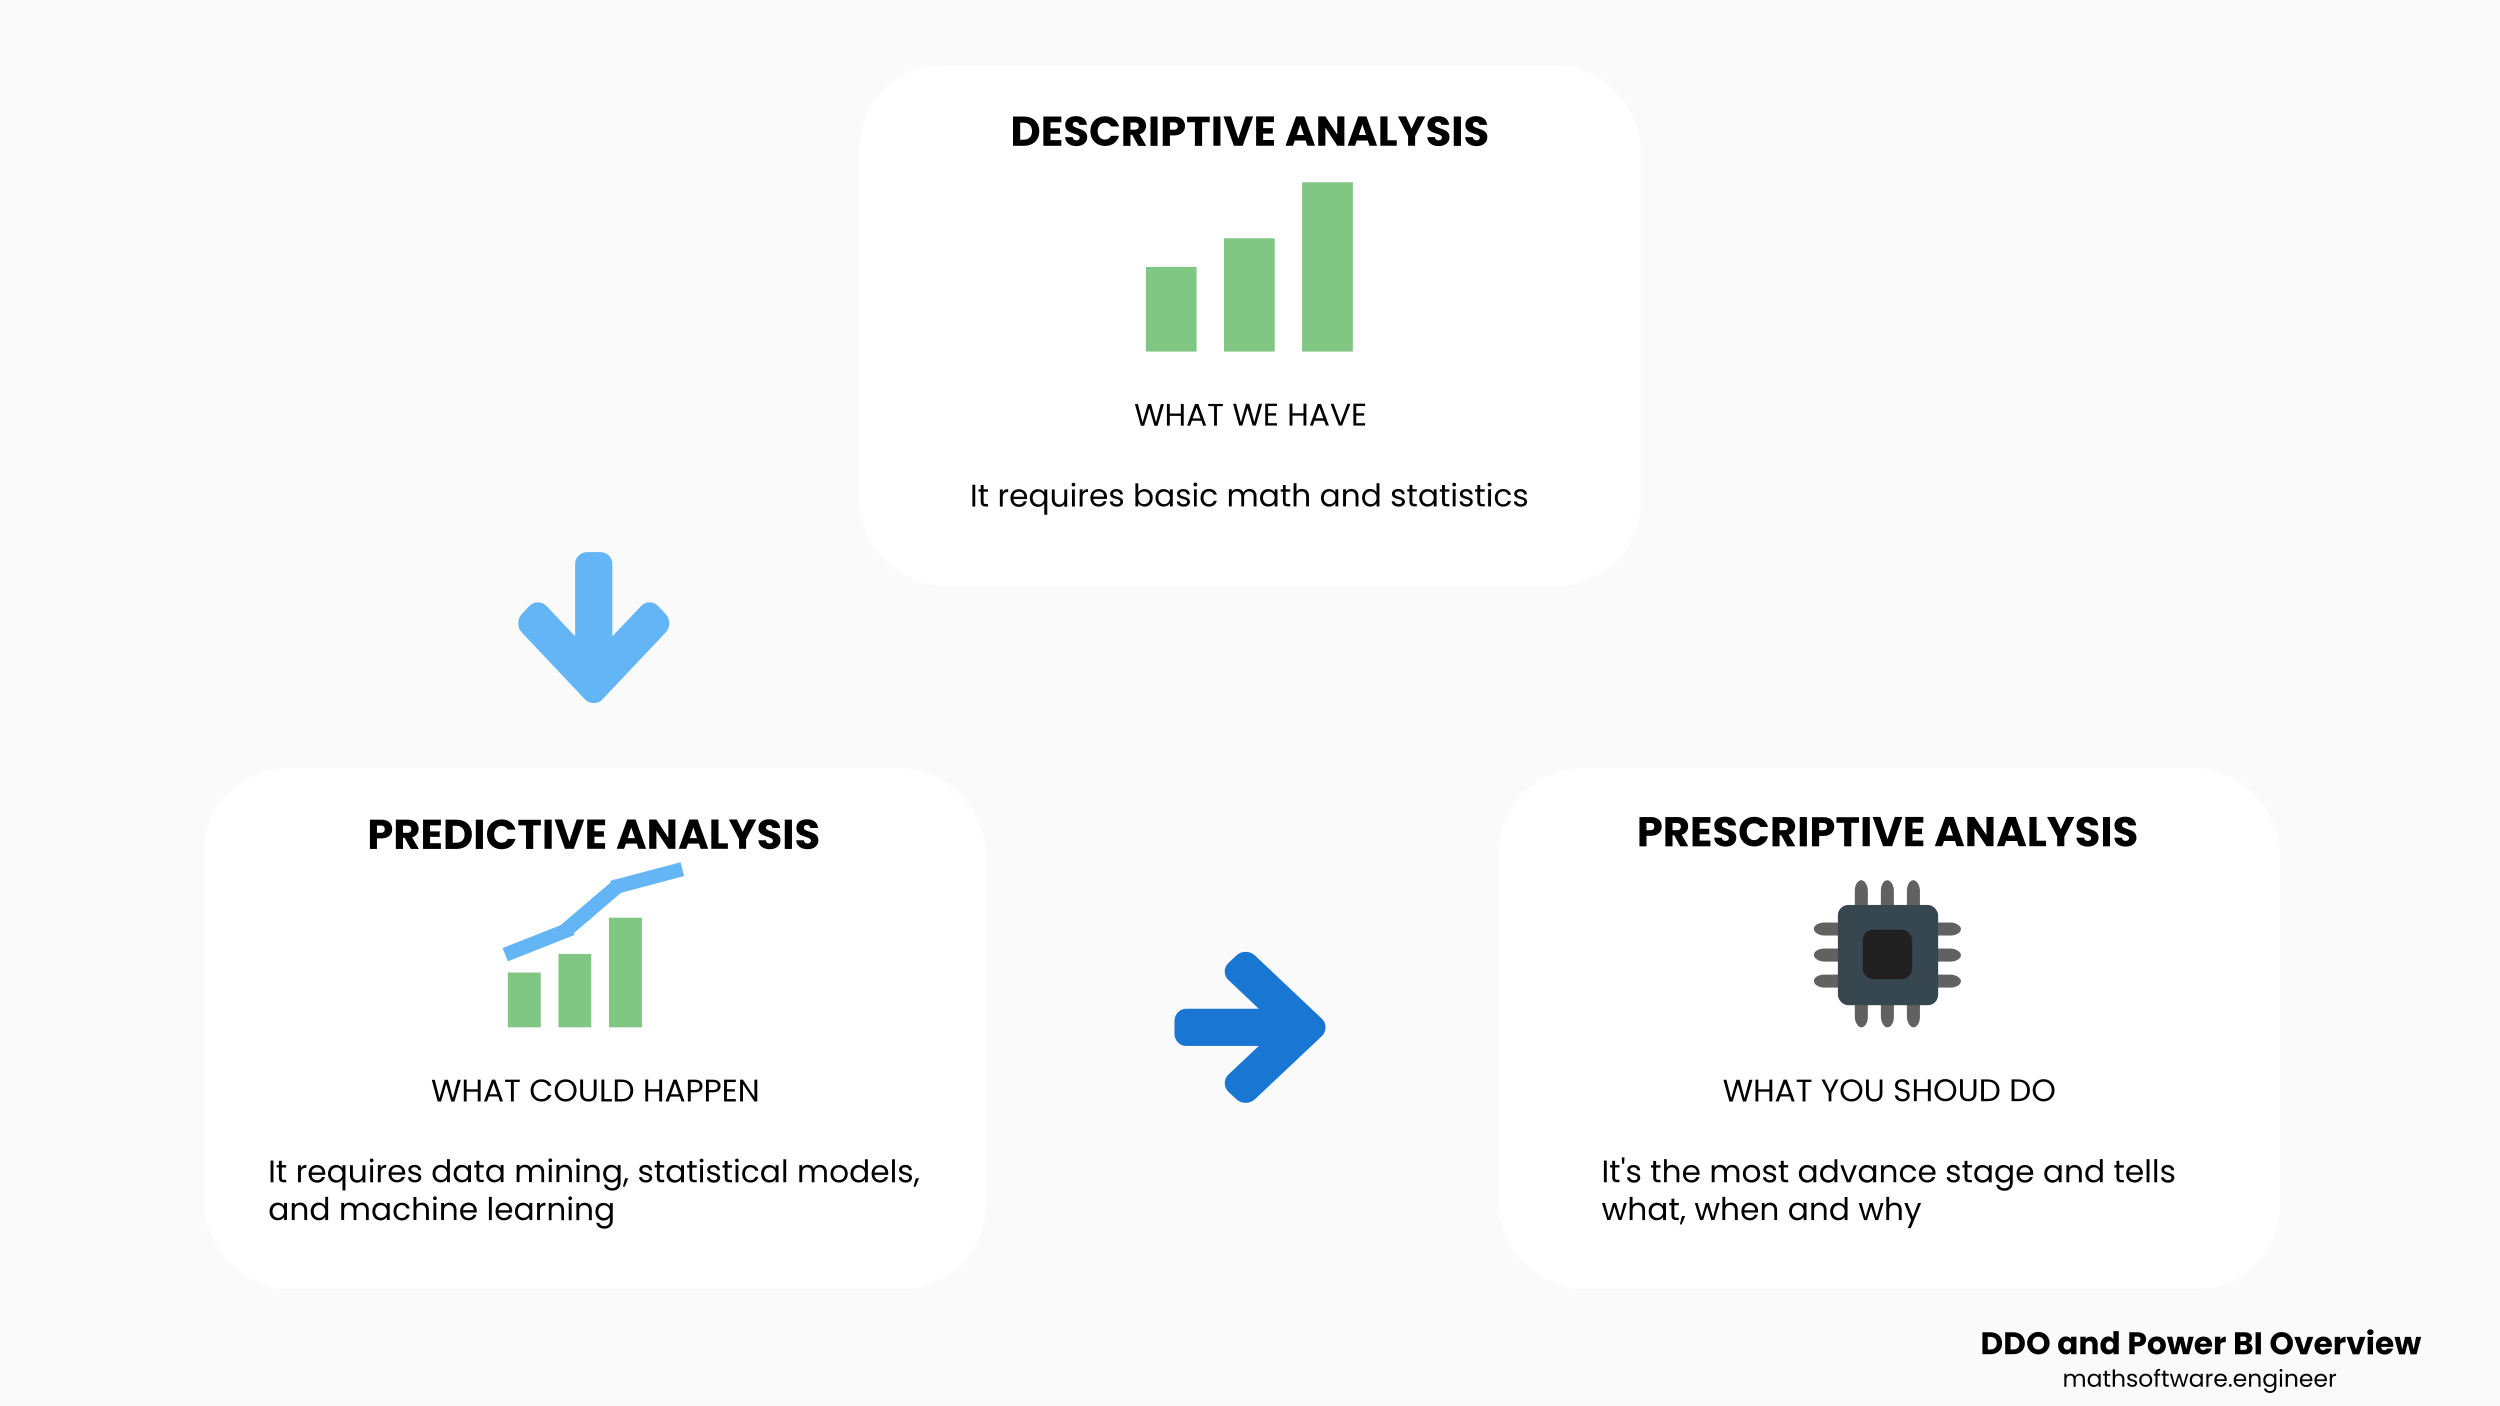 <svg version="1.2" xmlns="http://www.w3.org/2000/svg" viewBox="0 0 1920 1080" width="1920" height="1080"><style>.A{fill:#fafafa}.B{fill:#1976d2}.C{fill:#64b5f6}.D{fill:#fff;paint-order:stroke fill markers;stroke-linejoin:round;stroke-opacity:.3;stroke-width:4}.E{fill:#81c784}.F{fill:#fff;paint-order:stroke fill markers;stroke-linejoin:round;stroke-opacity:.5;stroke-width:4}.G{fill:#fff;paint-order:stroke fill markers;stroke-linejoin:round;stroke-opacity:.6;stroke-width:4}.H{fill:#616161}.I{fill:#37474f}.J{fill:#212121}</style><path class="A" d="m0 0h1920v1080h-1920z"/><path  d="m1528.8 1023.2h-6.3v16.8h6.3c5.4 0 8.8-3.4 8.8-8.4c0-5-3.4-8.4-8.8-8.4zm-2.2 13.2v-9.7h1.9c3.1 0 5 1.8 5 4.9c0 3.1-1.9 4.8-5 4.8zm19.7-13.2h-6.3v16.8h6.3c5.4 0 8.8-3.4 8.8-8.4c0-5-3.4-8.4-8.8-8.4zm-2.2 13.2v-9.7h1.9c3.1 0 4.9 1.8 4.9 4.9c0 3.1-1.8 4.8-4.9 4.8zm30-4.9c0-5-3.9-8.6-8.7-8.6c-4.7 0-8.6 3.6-8.6 8.6c0 5.1 3.9 8.7 8.6 8.7c4.8 0 8.7-3.6 8.7-8.7zm-13.1 0c0-3 1.7-4.9 4.4-4.9c2.7 0 4.5 1.9 4.5 4.9c0 3-1.8 4.9-4.5 4.9c-2.7 0-4.4-1.9-4.4-4.9zm19.6 1.8c0 4.2 2.6 6.9 5.9 6.9c2 0 3.4-0.9 4.1-2.1v1.9h4.1v-13.4h-4.1v1.9c-0.7-1.2-2.1-2.1-4.1-2.1c-3.3 0-5.9 2.7-5.9 6.9zm10 0c0 2.1-1.3 3.3-2.9 3.3c-1.5 0-2.9-1.2-2.9-3.3c0-2.2 1.4-3.3 2.9-3.3c1.6 0 2.9 1.2 2.9 3.3zm16.4 6.7h4v-7.8c0-3.6-2-5.7-5.1-5.7c-1.8 0-3.3 0.8-4.1 1.9v-1.8h-4.1v13.4h4.1v-7.3c0-1.8 1-2.8 2.6-2.8c1.6 0 2.6 1 2.6 2.8zm6.1-6.7c0 4.2 2.6 6.9 5.9 6.9c2 0 3.4-0.9 4.1-2.1v1.9h4.1v-17.7h-4.1v6.2c-0.8-1.2-2.3-2.1-4.1-2.1c-3.3 0-5.9 2.7-5.9 6.9zm10 0c0 2.2-1.4 3.3-2.9 3.3c-1.6 0-2.9-1.2-2.9-3.3c0-2.1 1.3-3.3 2.9-3.3c1.5 0 2.9 1.2 2.9 3.3zm16.3-2.6v-4.2h2.2c1.6 0 2.3 0.8 2.3 2.1c0 1.3-0.7 2.1-2.3 2.1zm8.8-2.1c0-3.1-2.1-5.4-6.2-5.4h-6.7v16.8h4.1v-6h2.6c4.3 0 6.2-2.6 6.2-5.4zm15.2 4.7c0-4.2-3-6.9-7-6.9c-3.9 0-6.9 2.7-6.9 6.9c0 4.3 2.9 6.9 6.9 6.9c3.9 0 7-2.6 7-6.9zm-9.8 0c0-2.2 1.3-3.3 2.8-3.3c1.5 0 2.8 1.1 2.8 3.3c0 2.3-1.4 3.4-2.8 3.4c-1.5 0-2.8-1.1-2.8-3.4zm14.2 6.7h4.5l2.2-8.7l2.1 8.7h4.6l3.6-13.4h-3.9l-1.8 9.6l-2.3-9.6h-4.4l-2.2 9.6l-1.9-9.6h-4.1zm24.4-10.3c1.4 0 2.5 0.9 2.5 2.3h-5.1c0.2-1.4 1.3-2.3 2.6-2.3zm6.4 5.9h-4.3c-0.4 0.7-1 1.3-2.2 1.3c-1.3 0-2.4-0.8-2.5-2.6h9.3c0-0.4 0-0.8 0-1.2c0-4.1-2.7-6.6-6.6-6.6c-4 0-6.8 2.6-6.8 6.8c0 4.3 2.8 6.9 6.8 6.9c3.3 0 5.7-2 6.3-4.6zm6.6-1.8c0-2.3 1.1-3 3.1-3h1.1v-4.3c-1.8 0-3.3 1-4.2 2.4v-2.3h-4.1v13.4h4.1zm20.5 1.1c0 1.2-0.7 1.8-2.1 1.8h-3v-3.7h2.9c1.4 0 2.2 0.7 2.2 1.9zm-0.4-6.6c0 1.1-0.7 1.7-2.1 1.7h-2.6v-3.5h2.6c1.4 0 2.1 0.6 2.1 1.8zm4.6 7.2c0-2-1.3-3.7-3.2-4.1c1.6-0.5 2.8-1.8 2.8-3.8c0-2.7-2-4.4-5.5-4.4h-7.5v16.9h7.8c3.6 0 5.6-1.8 5.6-4.6zm2.4 4.6h4.1v-16.9h-4.1zm28.7-8.5c0-5-3.8-8.6-8.6-8.6c-4.8 0-8.7 3.6-8.7 8.6c0 5.1 3.9 8.7 8.7 8.7c4.8 0 8.6-3.6 8.6-8.7zm-13.1 0c0-3 1.8-4.9 4.5-4.9c2.7 0 4.4 1.9 4.4 4.9c0 3-1.7 4.9-4.4 4.9c-2.7 0-4.5-1.9-4.5-4.9zm14.1-4.9l4.8 13.4h5l4.8-13.4h-4.4l-2.9 9.6l-2.9-9.6zm22.2 3.1c1.4 0 2.5 0.8 2.5 2.3h-5.1c0.2-1.5 1.3-2.3 2.6-2.3zm6.4 5.9h-4.3c-0.4 0.7-1 1.3-2.2 1.3c-1.3 0-2.4-0.9-2.5-2.6h9.3c0-0.4 0-0.8 0-1.2c0-4.1-2.7-6.7-6.6-6.7c-4 0-6.8 2.7-6.8 6.9c0 4.3 2.8 6.9 6.8 6.9c3.3 0 5.7-2 6.3-4.6zm6.6-1.8c0-2.3 1.1-3 3.1-3h1.1v-4.3c-1.8 0-3.3 0.9-4.2 2.3v-2.2h-4.1v13.4h4.1zm4.9-7.2l4.8 13.4h5l4.8-13.4h-4.4l-2.9 9.6l-2.9-9.6zm16.3 13.4h4.1v-13.4h-4.1zm2.1-14.8c1.4 0 2.4-0.9 2.4-2.2c0-1.2-1-2.2-2.4-2.2c-1.5 0-2.5 1-2.5 2.2c0 1.3 1 2.2 2.5 2.2zm10.9 4.5c1.3 0 2.5 0.9 2.5 2.3h-5.1c0.2-1.5 1.2-2.3 2.6-2.3zm6.4 5.9h-4.4c-0.3 0.7-1 1.3-2.1 1.3c-1.3 0-2.4-0.8-2.6-2.6h9.3c0.1-0.4 0.1-0.8 0.1-1.2c0-4.1-2.8-6.7-6.7-6.7c-4 0-6.7 2.7-6.7 6.9c0 4.3 2.8 6.9 6.7 6.9c3.4 0 5.7-2 6.4-4.6zm4.7 4.4h4.5l2.2-8.7l2.1 8.7h4.6l3.6-13.4h-3.9l-1.9 9.6l-2.2-9.6h-4.4l-2.2 9.6l-1.9-9.6h-4.1z"/><path  d="m1599.6 1065h1.6v-5.8c0-2.8-1.7-4.2-4-4.2c-1.5 0-2.9 0.7-3.4 2.2c-0.7-1.5-2-2.2-3.7-2.2c-1.3 0-2.4 0.5-3.1 1.6v-1.5h-1.6v9.9h1.6v-5.4c0-2.2 1.2-3.2 2.8-3.2c1.6 0 2.7 1 2.7 3v5.6h1.6v-5.4c0-2.2 1.2-3.2 2.8-3.2c1.6 0 2.7 1 2.7 3zm3.7-4.9c0 3 2 5.1 4.7 5.1c1.8 0 3.1-1 3.7-2v1.8h1.6v-9.8h-1.6v1.8c-0.6-1.1-1.9-2-3.7-2c-2.7 0-4.7 2-4.7 5.1zm8.4 0c0 2.3-1.6 3.6-3.4 3.6c-1.8 0-3.3-1.3-3.3-3.6c0-2.4 1.5-3.7 3.3-3.7c1.8 0 3.4 1.4 3.4 3.7zm4.8 2.2c0 2 0.9 2.7 2.7 2.7h1.5v-1.4h-1.2c-1 0-1.4-0.3-1.4-1.3v-5.8h2.6v-1.3h-2.6v-2.5h-1.6v2.5h-1.3v1.3h1.3zm6.1 2.7h1.7v-5.4c0-2.2 1.1-3.2 2.8-3.2c1.7 0 2.8 1 2.8 3v5.6h1.6v-5.8c0-2.8-1.8-4.2-4-4.2c-1.3 0-2.6 0.5-3.2 1.6v-4.9h-1.7zm18.7-2.7c-0.1-3.5-5.8-2.2-5.8-4.6c0-0.8 0.7-1.4 1.9-1.4c1.3 0 2.1 0.8 2.1 1.8h1.7c-0.1-2-1.6-3.1-3.8-3.1c-2.2 0-3.6 1.2-3.6 2.7c0 3.7 5.9 2.4 5.9 4.6c0 0.8-0.8 1.5-2.1 1.5c-1.3 0-2.2-0.8-2.3-1.7h-1.7c0.1 1.8 1.8 3 4.1 3c2.1 0 3.6-1.2 3.6-2.8zm11.6-2.3c0-3.1-2.2-5-5-5c-2.8 0-5 1.9-5 5c0 3.2 2.2 5.1 5 5.1c2.8 0 5-1.9 5-5.1zm-8.3 0c0-2.4 1.6-3.6 3.3-3.6c1.7 0 3.3 1.2 3.3 3.6c0 2.5-1.6 3.7-3.3 3.7c-1.7 0-3.3-1.2-3.3-3.7zm10.8 5h1.6v-8.5h2.1v-1.4h-2.1v-0.7c0-1.3 0.5-1.8 2-1.8v-1.4c-2.5 0-3.6 1-3.6 3.2v0.7h-1.3v1.4h1.3zm6-2.7c0 2 1 2.7 2.7 2.7h1.5v-1.4h-1.2c-1 0-1.4-0.4-1.4-1.3v-5.8h2.6v-1.4h-2.6v-2.5h-1.6v2.5h-1.3v1.4h1.3zm8.1 2.7h1.7l2.3-7.9l2.4 7.9h1.7l3.1-9.9h-1.6l-2.3 8.3l-2.4-8.3h-1.6l-2.5 8.3l-2.2-8.3h-1.7zm12.2-5c0 3.1 2 5.2 4.7 5.2c1.8 0 3.1-1 3.7-2v1.8h1.6v-9.9h-1.6v1.8c-0.6-1-1.9-1.9-3.7-1.9c-2.7 0-4.7 1.9-4.7 5zm8.4 0c0 2.4-1.6 3.7-3.4 3.7c-1.8 0-3.3-1.4-3.3-3.7c0-2.3 1.5-3.6 3.3-3.6c1.8 0 3.4 1.4 3.4 3.6zm6-0.4c0-2.3 1.2-3 2.8-3h0.4v-1.7c-1.6 0-2.6 0.7-3.2 1.8v-1.6h-1.6v9.9h1.6zm9.3-3.3c1.7 0 3.1 1.1 3.1 3h-6.2c0.2-1.9 1.5-3 3.1-3zm4.6 5.6h-1.8c-0.3 1.1-1.3 1.8-2.7 1.8c-1.7 0-3.1-1.1-3.2-3.1h7.8c0.1-0.3 0.1-0.6 0.1-1c0-2.7-1.9-4.7-4.7-4.7c-2.9 0-4.9 2-4.9 5.1c0 3.1 2.1 5.1 4.9 5.1c2.4 0 4-1.4 4.5-3.2zm4 2.1c0-0.7-0.5-1.2-1.1-1.2c-0.6 0-1.1 0.5-1.1 1.2c0 0.6 0.5 1.1 1.1 1.1c0.6 0 1.1-0.5 1.1-1.1zm6.3-7.7c1.7 0 3.2 1.1 3.1 3h-6.2c0.2-1.9 1.5-3 3.1-3zm4.6 5.6h-1.7c-0.4 1.1-1.3 1.8-2.8 1.8c-1.7 0-3.1-1.1-3.2-3.1h7.9c0-0.3 0-0.6 0-1c0-2.7-1.8-4.7-4.7-4.7c-2.9 0-4.9 2-4.9 5.1c0 3.1 2.1 5.1 4.9 5.1c2.5 0 4-1.4 4.5-3.2zm9.6 3.1h1.6v-5.9c0-2.8-1.7-4.2-4-4.2c-1.3 0-2.5 0.6-3.2 1.6v-1.4h-1.6v9.9h1.6v-5.5c0-2.1 1.2-3.2 2.9-3.2c1.6 0 2.7 1.1 2.7 3.1zm3.7-5c0 3.1 2 5.1 4.7 5.1c1.8 0 3.1-0.9 3.7-2v2.1c0 2.1-1.4 3.2-3.1 3.2c-1.6 0-2.8-0.8-3.1-2h-1.7c0.4 2.1 2.2 3.4 4.8 3.4c2.9 0 4.7-1.9 4.7-4.6v-10.1h-1.6v1.8c-0.6-1-1.9-1.9-3.7-1.9c-2.7 0-4.7 1.9-4.7 5zm8.4 0c0 2.4-1.6 3.7-3.4 3.7c-1.8 0-3.3-1.4-3.3-3.7c0-2.3 1.5-3.6 3.3-3.6c1.8 0 3.4 1.3 3.4 3.6zm4.4 5h1.6v-9.9h-1.6zm0.8-11.5c0.6 0 1.1-0.4 1.1-1.1c0-0.6-0.5-1.1-1.1-1.1c-0.6 0-1.1 0.5-1.1 1.1c0 0.7 0.5 1.1 1.1 1.1zm10.8 11.5h1.7v-5.8c0-2.8-1.8-4.2-4.1-4.2c-1.3 0-2.5 0.5-3.1 1.6v-1.4h-1.7v9.8h1.7v-5.4c0-2.2 1.1-3.2 2.8-3.2c1.6 0 2.7 1 2.7 3zm8.5-8.6c1.7 0 3.2 1.1 3.1 3h-6.2c0.2-1.9 1.5-3 3.1-3zm4.6 5.6h-1.7c-0.4 1.1-1.3 1.8-2.8 1.8c-1.7 0-3.1-1.1-3.2-3.1h7.9c0-0.3 0-0.6 0-1c0-2.7-1.8-4.7-4.7-4.7c-2.9 0-4.9 2-4.9 5.1c0 3.1 2.1 5.1 4.9 5.1c2.5 0 4-1.4 4.5-3.2zm6.6-5.6c1.7 0 3.1 1.1 3.1 3h-6.2c0.2-1.9 1.5-3 3.1-3zm4.6 5.6h-1.8c-0.3 1.1-1.3 1.8-2.7 1.8c-1.7 0-3.1-1.1-3.2-3.1h7.8c0.1-0.3 0.1-0.6 0.1-1c0-2.7-1.9-4.7-4.7-4.7c-2.9 0-4.9 2-4.9 5.1c0 3.1 2.1 5.1 4.9 5.1c2.4 0 4-1.4 4.5-3.2zm4-2.3c0-2.3 1.2-3 2.7-3h0.5v-1.7c-1.6 0-2.6 0.7-3.2 1.8v-1.6h-1.6v9.8h1.6z"/><path class="B" d="m1015.1 782.3q2.9 2.6 2.9 6.7q0 4-2.9 6.8l-51.3 48.4q-3.1 2.8-7.2 2.8q-4 0-7.1-2.8l-5.9-5.5q-3-2.9-3-6.8q0-4 3-6.8l23.1-21.8h-55.5q-4.1 0-6.6-2.8q-2.6-2.8-2.6-6.7v-9.6q0-3.9 2.6-6.7q2.5-2.8 6.6-2.8h55.5l-23.1-21.9q-3-2.7-3-6.7q0-4 3-6.7l5.9-5.6q3-2.8 7.1-2.8q4.2 0 7.2 2.8l51.3 48.5z"/><path class="C" d="m462.7 537.1q-2.6 2.9-6.7 2.9q-4 0-6.8-2.9l-48.4-51.3q-2.8-3.1-2.8-7.2q0-4 2.8-7.1l5.5-5.9q2.9-3 6.8-3q4 0 6.8 3l21.8 23.1v-55.5q0-4.1 2.8-6.6q2.8-2.6 6.7-2.6h9.6q3.9 0 6.7 2.6q2.8 2.5 2.8 6.6v55.5l21.9-23.1q2.7-3 6.7-3q4 0 6.7 3l5.6 5.9q2.8 3 2.8 7.1q0 4.2-2.8 7.2l-48.5 51.3z"/><rect class="D" x="660" y="50" width="600" height="400" rx="64"></rect><path  d="m786.4 89.5h-8.4v22.5h8.4c7.2 0 11.8-4.6 11.8-11.2c0-6.7-4.6-11.3-11.8-11.3zm-2.9 17.8v-13.1h2.5c4.2 0 6.6 2.4 6.6 6.6c0 4.1-2.4 6.5-6.6 6.5zm31.6-17.8h-13.8v22.5h13.8v-4.4h-8.3v-4.9h7.3v-4.2h-7.3v-4.6h8.3zm19.9 15.8c0-7.5-11.1-5.8-11.1-9.7c0-1.4 1-2 2.3-2c1.4 0 2.5 0.9 2.6 2.3h5.9c-0.2-4.3-3.5-6.7-8.4-6.7c-4.7 0-8.2 2.4-8.2 6.6c-0.1 8 11.1 5.8 11.1 9.9c0 1.3-1 2.1-2.6 2.1c-1.5 0-2.6-0.8-2.8-2.5h-5.8c0.2 4.5 3.9 6.9 8.8 6.9c5.2 0 8.2-3.1 8.2-6.9zm2.4-4.6c0 6.7 4.7 11.4 11.3 11.4c5.3 0 9.4-2.9 10.7-7.8h-6.1c-0.9 1.9-2.6 2.9-4.7 2.9c-3.3 0-5.6-2.5-5.6-6.5c0-3.9 2.3-6.4 5.6-6.4c2.1 0 3.8 0.9 4.7 2.8h6.1c-1.3-4.8-5.4-7.8-10.7-7.8c-6.6 0-11.3 4.7-11.3 11.4zm37.2-3.9c0 1.8-1 2.8-3 2.8h-3.4v-5.5h3.4c2 0 3 1.1 3 2.7zm-11.9-7.3v22.5h5.5v-8.5h1.3l4.7 8.5h6.1l-5.1-8.9c3.4-1 5-3.7 5-6.5c0-3.9-2.8-7.1-8.3-7.1zm20.9 22.5h5.4v-22.5h-5.4zm14.9-12.4v-5.6h3c2.1 0 3.1 1.1 3.1 2.8c0 1.7-1 2.8-3.1 2.8zm11.6-2.8c0-4.1-2.8-7.2-8.3-7.2h-8.8v22.4h5.5v-8h3.3c5.8 0 8.3-3.5 8.3-7.2zm1.6-2.9h6v18.1h5.5v-18.1h5.9v-4.3h-17.4zm20.2 18h5.4v-22.4h-5.4zm19.1-5.5l-5.6-17h-5.8l8 22.5h6.8l8-22.5h-5.8zm27.4-17h-13.7v22.5h13.7v-4.4h-8.3v-4.9h7.4v-4.2h-7.4v-4.6h8.3zm25.7 22.5h5.8l-8.2-22.5h-6.3l-8.1 22.5h5.7l1.4-4h8.3zm-2.7-8.2h-5.5l2.7-8.2zm25.6-14.3v14l-9.1-14h-5.5v22.5h5.5v-13.9l9.1 13.9h5.5v-22.5zm24.8 22.5h5.8l-8.2-22.5h-6.3l-8.1 22.5h5.7l1.3-4h8.4zm-2.7-8.2h-5.6l2.8-8.2zm11-14.3v22.5h12.6v-4.2h-7.1v-18.3zm21.3 15.1v7.4h5.4v-7.4l7.8-15.1h-6.1l-4.4 9.5l-4.3-9.5h-6.2zm31.8 0.8c0-7.5-11.1-5.8-11.1-9.7c0-1.4 0.9-2.1 2.3-2c1.4 0 2.5 0.9 2.5 2.3h6c-0.3-4.3-3.6-6.7-8.4-6.7c-4.8 0-8.2 2.4-8.2 6.6c-0.1 8 11.1 5.7 11.1 9.9c0 1.3-1 2.1-2.6 2.1c-1.5 0-2.6-0.8-2.8-2.5h-5.8c0.2 4.5 3.9 6.9 8.8 6.9c5.2 0 8.2-3.1 8.2-6.9zm3.3 6.7h5.5v-22.5h-5.5zm25.8-6.7c0-7.5-11.1-5.7-11.1-9.6c0-1.5 1-2.1 2.3-2.1c1.4 0 2.5 0.9 2.6 2.3h5.9c-0.2-4.2-3.5-6.7-8.4-6.7c-4.7 0-8.2 2.4-8.2 6.6c-0.1 8 11.1 5.8 11.1 9.9c0 1.3-1 2.1-2.6 2.1c-1.5 0-2.6-0.8-2.8-2.5h-5.8c0.2 4.5 4 6.9 8.8 6.9c5.2 0 8.2-3.1 8.2-6.9z"/><path class="E" d="m880 205h39v65h-39z"/><path class="E" d="m940 183h39v87h-39z"/><path class="E" d="m1000 140h39v130h-39z"/><path  d="m876.2 327h2.5l4-13.5l3.9 13.5h2.4l4.9-16.7h-2.4l-3.7 14.1l-3.8-14.1h-2.4l-4.1 14.2l-3.6-14.2h-2.3zm30.7-0.1h2.2v-16.7h-2.2v7.4h-8.5v-7.4h-2.2v16.7h2.2v-7.5h8.5zm17.1 0h2.3l-6-16.7h-2.5l-6.1 16.7h2.3l1.4-3.8h7.3zm-2-5.5h-6.1l3.1-8.4zm5.9-9.5h4.5v15h2.2v-15h4.6v-1.7h-11.3zm23.8 14.9h2.4l4-13.4l3.9 13.4h2.5l4.8-16.7h-2.4l-3.6 14.1l-3.9-14.1h-2.4l-4 14.2l-3.7-14.2h-2.3zm29-16.8h-9v16.8h9v-1.8h-6.8v-5.8h6.1v-1.8h-6.1v-5.6h6.8zm20.4 16.8h2.2v-16.8h-2.2v7.4h-8.5v-7.4h-2.2v16.8h2.2v-7.6h8.5zm17.2 0h2.3l-6.1-16.6h-2.5l-6 16.6h2.3l1.3-3.7h7.3zm-2-5.5h-6l3-8.5zm13.2 3.2l-5.3-14.4h-2.3l6.3 16.7h2.5l6.4-16.7h-2.3zm18.9-14.5h-9v16.8h9v-1.8h-6.8v-5.8h6.1v-1.8h-6.1v-5.6h6.8z"/><path  d="m746.8 389h2.2v-16.7h-2.2zm6.4-3.6c0 2.6 1.4 3.6 3.7 3.6h1.9v-1.9h-1.6c-1.3 0-1.8-0.4-1.8-1.7v-7.8h3.4v-1.8h-3.4v-3.3h-2.2v3.3h-1.7v1.8h1.7zm16.9-3.5c0-3.1 1.6-4 3.7-4h0.5v-2.3c-2.1 0-3.5 0.9-4.2 2.4v-2.1h-2.2v13.1h2.2zm12.3-4.3c2.3 0 4.2 1.4 4.2 3.9h-8.3c0.2-2.5 2-3.9 4.1-3.9zm6.2 7.4h-2.4c-0.4 1.4-1.7 2.4-3.7 2.4c-2.2 0-4.1-1.4-4.2-4.1h10.5c0-0.4 0-0.8 0-1.3c0-3.6-2.4-6.3-6.3-6.3c-3.8 0-6.5 2.6-6.5 6.8c0 4.1 2.8 6.8 6.5 6.8c3.3 0 5.4-1.9 6.1-4.3zm2.3-2.6c0 4.1 2.7 6.9 6.2 6.9c2.5 0 4.2-1.3 4.9-2.7v8.7h2.3v-19.4h-2.3v2.4c-0.7-1.3-2.4-2.6-4.8-2.6c-3.6 0-6.3 2.6-6.3 6.7zm11.1 0.1c0 3.1-2 4.9-4.4 4.9c-2.4 0-4.5-1.9-4.5-5c0-3 2.1-4.8 4.5-4.8c2.4 0 4.4 1.8 4.4 4.9zm17.6-6.6h-2.2v7.2c0 2.9-1.5 4.3-3.7 4.3c-2.2 0-3.7-1.4-3.7-4.1v-7.4h-2.2v7.7c0 3.8 2.4 5.7 5.4 5.7c1.8 0 3.4-0.8 4.2-2.2v2h2.2zm3.7 13.1h2.2v-13.1h-2.2zm1.1-15.3c0.8 0 1.5-0.7 1.5-1.5c0-0.8-0.7-1.5-1.5-1.5c-0.8 0-1.4 0.7-1.4 1.5c0 0.8 0.6 1.5 1.4 1.5zm7 8.1c0-3 1.6-4 3.7-4h0.5v-2.2c-2 0-3.5 0.9-4.2 2.4v-2.2h-2.2v13.2h2.2zm12.4-4.4c2.2 0 4.1 1.4 4.1 4h-8.3c0.2-2.6 2-4 4.2-4zm6.1 7.5h-2.3c-0.5 1.4-1.8 2.4-3.7 2.4c-2.3 0-4.1-1.5-4.3-4.1h10.5c0-0.5 0.1-0.9 0.1-1.4c0-3.6-2.5-6.2-6.3-6.2c-3.9 0-6.5 2.6-6.5 6.7c0 4.2 2.7 6.8 6.5 6.8c3.2 0 5.3-1.8 6-4.2zm12.6 0.4c-0.1-4.7-7.7-3-7.7-6.1c0-1 0.9-1.8 2.5-1.8c1.8 0 2.8 1 2.9 2.3h2.2c-0.2-2.6-2.1-4.1-5-4.1c-2.9 0-4.8 1.6-4.8 3.6c0 4.9 7.8 3.2 7.8 6.1c0 1.1-1 2-2.7 2c-1.9 0-3-1-3.1-2.2h-2.3c0.2 2.4 2.3 4 5.4 4c2.9 0 4.8-1.6 4.8-3.8zm11.7-7.1v-7h-2.2v17.7h2.2v-2.4c0.8 1.4 2.5 2.6 4.9 2.6c3.5 0 6.2-2.7 6.2-6.8c0-4.1-2.7-6.7-6.2-6.7c-2.3 0-4.1 1.2-4.9 2.6zm8.9 4.1c0 3.1-2 4.9-4.5 4.9c-2.3 0-4.4-1.8-4.4-4.9c0-3 2.1-4.8 4.4-4.8c2.5 0 4.5 1.7 4.5 4.8zm4.3 0c0 4.1 2.7 6.8 6.2 6.8c2.4 0 4.1-1.2 4.9-2.6v2.4h2.2v-13.1h-2.2v2.4c-0.7-1.4-2.4-2.6-4.9-2.6c-3.5 0-6.2 2.6-6.2 6.7zm11.1 0c0 3.1-2 4.9-4.4 4.9c-2.4 0-4.5-1.8-4.5-4.9c0-3.1 2.1-4.8 4.5-4.8c2.4 0 4.4 1.8 4.4 4.8zm15.4 3c-0.1-4.7-7.7-3-7.7-6.1c0-1 0.9-1.8 2.5-1.8c1.8 0 2.8 1 2.9 2.3h2.2c-0.2-2.6-2.1-4.1-5-4.1c-2.9 0-4.8 1.6-4.8 3.6c0 4.9 7.8 3.2 7.8 6.1c0 1.1-1 2-2.7 2c-1.9 0-3-1-3.1-2.2h-2.3c0.2 2.4 2.3 4 5.4 4c2.9 0 4.8-1.6 4.8-3.8zm3.1 3.6h2.1v-13.1h-2.1zm1.1-15.3c0.8 0 1.4-0.7 1.4-1.5c0-0.8-0.6-1.5-1.4-1.5c-0.9 0-1.5 0.7-1.5 1.5c0 0.8 0.6 1.5 1.5 1.5zm3.9 8.7c0 4.1 2.7 6.8 6.5 6.8c3.2 0 5.4-1.8 6-4.5h-2.3c-0.5 1.7-1.8 2.6-3.7 2.6c-2.4 0-4.2-1.7-4.2-4.9c0-3.2 1.8-4.9 4.2-4.9c1.9 0 3.2 1 3.7 2.5h2.3c-0.6-2.7-2.8-4.4-6-4.4c-3.8 0-6.5 2.6-6.5 6.8zm40.8 6.6h2.2v-7.8c0-3.7-2.3-5.6-5.3-5.6c-2.1 0-3.9 1-4.7 2.9c-0.9-2-2.7-2.9-4.8-2.9c-1.8 0-3.3 0.7-4.2 2.1v-1.9h-2.2v13.2h2.2v-7.3c0-2.8 1.5-4.2 3.7-4.2c2.2 0 3.6 1.3 3.6 4v7.5h2.2v-7.3c0-2.8 1.5-4.2 3.7-4.2c2.2 0 3.6 1.3 3.6 4zm4.9-6.6c0 4.1 2.8 6.8 6.3 6.8c2.4 0 4.1-1.2 4.9-2.6v2.4h2.2v-13.1h-2.2v2.4c-0.8-1.4-2.5-2.6-4.9-2.6c-3.5 0-6.3 2.6-6.3 6.7zm11.2 0c0 3.1-2.1 4.9-4.5 4.9c-2.4 0-4.4-1.8-4.4-4.9c0-3.1 2-4.8 4.4-4.8c2.4 0 4.5 1.8 4.5 4.8zm6.4 3c0 2.7 1.3 3.6 3.6 3.6h2v-1.8h-1.6c-1.4 0-1.9-0.5-1.9-1.8v-7.7h3.5v-1.8h-3.5v-3.3h-2.1v3.3h-1.7v1.8h1.7zm8.2 3.6h2.2v-7.3c0-2.8 1.5-4.2 3.8-4.2c2.2 0 3.6 1.4 3.6 4v7.5h2.2v-7.8c0-3.7-2.3-5.6-5.3-5.6c-1.8 0-3.4 0.7-4.3 2.1v-6.5h-2.2zm21-6.6c0 4.1 2.7 6.8 6.2 6.8c2.4 0 4.1-1.2 4.9-2.6v2.4h2.2v-13.1h-2.2v2.4c-0.8-1.4-2.4-2.6-4.9-2.6c-3.5 0-6.2 2.6-6.2 6.7zm11.1 0c0 3.1-2.1 4.9-4.5 4.9c-2.4 0-4.4-1.8-4.4-4.9c0-3.1 2-4.9 4.4-4.9c2.4 0 4.5 1.9 4.5 4.9zm15.5 6.6h2.2v-7.7c0-3.8-2.3-5.7-5.4-5.7c-1.8 0-3.3 0.8-4.2 2.1v-1.8h-2.2v13.1h2.2v-7.3c0-2.8 1.5-4.2 3.8-4.2c2.2 0 3.6 1.4 3.6 4.1zm5-6.6c0 4 2.7 6.8 6.2 6.8c2.4 0 4.1-1.2 4.9-2.7v2.5h2.2v-17.8h-2.2v7c-0.9-1.5-2.8-2.6-4.9-2.6c-3.5 0-6.2 2.7-6.2 6.8zm11.1 0c0 3.1-2.1 4.9-4.5 4.9c-2.4 0-4.4-1.8-4.4-4.9c0-3.1 2-4.9 4.4-4.9c2.4 0 4.5 1.8 4.5 4.9zm21.8 3c-0.1-4.7-7.8-3-7.8-6.1c0-1.1 1-1.8 2.6-1.8c1.8 0 2.8 0.9 2.9 2.2h2.1c-0.1-2.5-2-4.1-4.9-4.1c-3 0-4.9 1.7-4.9 3.7c0 4.9 7.8 3.2 7.8 6.1c0 1.1-0.9 1.9-2.7 1.9c-1.8 0-2.9-0.9-3.1-2.2h-2.2c0.1 2.4 2.3 4.1 5.4 4.1c2.9 0 4.8-1.6 4.8-3.8zm3.5 0c0 2.6 1.3 3.6 3.7 3.6h1.9v-1.9h-1.6c-1.3 0-1.8-0.4-1.8-1.7v-7.8h3.4v-1.8h-3.4v-3.3h-2.2v3.3h-1.7v1.8h1.7zm7.5-3c0 4.1 2.7 6.8 6.2 6.8c2.4 0 4.1-1.2 4.9-2.6v2.4h2.2v-13.1h-2.2v2.4c-0.8-1.4-2.5-2.6-4.9-2.6c-3.5 0-6.2 2.6-6.2 6.7zm11.1 0c0 3.1-2.1 4.9-4.5 4.9c-2.4 0-4.4-1.8-4.4-4.9c0-3.1 2-4.8 4.4-4.8c2.4 0 4.5 1.8 4.5 4.8zm6.4 3c0 2.7 1.3 3.6 3.6 3.6h2v-1.8h-1.6c-1.4 0-1.8-0.5-1.8-1.8v-7.7h3.4v-1.8h-3.4v-3.3h-2.2v3.3h-1.7v1.8h1.7zm8.2 3.6h2.2v-13.2h-2.2zm1.2-15.3c0.7 0 1.4-0.6 1.4-1.5c0-0.8-0.7-1.4-1.4-1.4c-0.9 0-1.5 0.6-1.5 1.4c0 0.9 0.6 1.5 1.5 1.5zm14.2 11.7c-0.1-4.7-7.7-3-7.7-6.1c0-1 0.9-1.8 2.5-1.8c1.8 0 2.8 1 2.9 2.3h2.2c-0.2-2.6-2.1-4.1-5-4.1c-2.9 0-4.8 1.6-4.8 3.6c0 4.9 7.8 3.2 7.8 6.1c0 1.1-1 2-2.7 2c-1.9 0-3-1-3.1-2.2h-2.3c0.2 2.4 2.3 4 5.4 4c2.9 0 4.8-1.6 4.8-3.8zm3.5 0c0 2.7 1.4 3.6 3.7 3.6h2v-1.8h-1.7c-1.3 0-1.8-0.5-1.8-1.8v-7.7h3.5v-1.8h-3.5v-3.3h-2.2v3.3h-1.7v1.8h1.7zm8.3 3.6h2.2v-13.2h-2.2zm1.1-15.3c0.8 0 1.5-0.6 1.5-1.5c0-0.8-0.7-1.4-1.5-1.4c-0.8 0-1.5 0.6-1.5 1.4c0 0.9 0.7 1.5 1.5 1.5zm4 8.7c0 4.2 2.6 6.8 6.4 6.8c3.3 0 5.4-1.8 6.1-4.4h-2.4c-0.5 1.7-1.8 2.6-3.7 2.6c-2.4 0-4.2-1.7-4.2-5c0-3.2 1.8-4.9 4.2-4.9c1.9 0 3.3 1 3.7 2.6h2.4c-0.7-2.8-2.8-4.4-6.1-4.4c-3.8 0-6.4 2.6-6.4 6.7zm24.8 3c-0.1-4.7-7.7-3-7.7-6.1c0-1 1-1.8 2.6-1.8c1.7 0 2.7 1 2.8 2.3h2.2c-0.1-2.6-2.1-4.1-5-4.1c-2.9 0-4.8 1.6-4.8 3.6c0 4.9 7.8 3.2 7.8 6.1c0 1.1-1 2-2.7 2c-1.8 0-3-1-3.1-2.2h-2.3c0.2 2.4 2.4 4 5.4 4c2.9 0 4.8-1.6 4.8-3.8z"/><rect class="F" x="157" y="590" width="600" height="400" rx="64"></rect><path  d="m289.5 639.6v-5.6h2.9c2.2 0 3.1 1 3.1 2.8c0 1.7-0.9 2.8-3.1 2.8zm11.7-2.8c0-4.2-2.8-7.3-8.3-7.3h-8.8v22.5h5.4v-8.1h3.4c5.8 0 8.3-3.4 8.3-7.1zm14.7 0c0 1.8-1 2.8-3 2.8h-3.4v-5.5h3.4c2 0 3 1.1 3 2.7zm-11.9-7.3v22.5h5.5v-8.5h1.3l4.7 8.5h6.2l-5.2-8.9c3.4-1 5-3.7 5-6.5c0-3.9-2.8-7.1-8.3-7.1zm34.6 0h-13.7v22.5h13.7v-4.4h-8.3v-4.9h7.4v-4.2h-7.4v-4.6h8.3zm12 0h-8.4v22.5h8.4c7.2 0 11.8-4.6 11.8-11.2c0-6.7-4.6-11.3-11.8-11.3zm-2.9 17.7v-13h2.6c4.1 0 6.5 2.4 6.5 6.6c0 4.1-2.4 6.4-6.5 6.4zm17.7 4.8h5.5v-22.5h-5.5zm8.6-11.2c0 6.7 4.6 11.4 11.3 11.4c5.3 0 9.3-3 10.6-7.9h-6c-0.9 2-2.6 2.9-4.7 2.9c-3.4 0-5.7-2.5-5.7-6.4c0-4 2.3-6.5 5.7-6.5c2.1 0 3.8 1 4.7 2.9h6c-1.3-4.9-5.3-7.9-10.6-7.9c-6.7 0-11.3 4.7-11.3 11.5zm24.1-6.9h5.9v18.1h5.5v-18.1h5.9v-4.3h-17.3zm20.1 18h5.5v-22.4h-5.5zm19.1-5.5l-5.6-17h-5.8l8 22.5h6.8l8-22.5h-5.8zm27.4-17h-13.7v22.5h13.7v-4.4h-8.2v-4.9h7.3v-4.2h-7.3v-4.6h8.2zm25.7 22.5h5.8l-8.1-22.5h-6.4l-8.1 22.5h5.7l1.4-4h8.4zm-2.8-8.2h-5.5l2.7-8.2zm25.7-14.3v14l-9.2-14h-5.5v22.5h5.5v-13.9l9.2 13.9h5.4v-22.5zm24.8 22.5h5.8l-8.1-22.5h-6.4l-8.1 22.5h5.7l1.4-4h8.4zm-2.8-8.2h-5.5l2.7-8.2zm11-14.3v22.5h12.7v-4.2h-7.2v-18.3zm21.3 15.1v7.4h5.4v-7.4l7.8-15.1h-6.1l-4.3 9.5l-4.4-9.5h-6.2zm31.8 0.8c0-7.5-11.1-5.8-11.1-9.7c0-1.4 1-2.1 2.3-2c1.4 0 2.5 0.9 2.6 2.3h5.9c-0.2-4.3-3.5-6.7-8.4-6.7c-4.7 0-8.2 2.4-8.2 6.6c-0.1 8 11.1 5.7 11.1 9.9c0 1.3-1 2.1-2.6 2.1c-1.5 0-2.6-0.8-2.8-2.5h-5.8c0.2 4.5 4 6.9 8.8 6.9c5.2 0 8.2-3.1 8.2-6.9zm3.3 6.7h5.5v-22.5h-5.5zm25.8-6.7c0-7.5-11.1-5.7-11.1-9.6c0-1.5 1-2.1 2.3-2.1c1.5 0 2.5 0.9 2.6 2.3h5.9c-0.2-4.2-3.5-6.7-8.4-6.7c-4.7 0-8.2 2.4-8.2 6.6c-0.1 8 11.2 5.8 11.2 9.9c0 1.3-1.1 2.1-2.7 2.1c-1.5 0-2.6-0.8-2.7-2.5h-5.9c0.2 4.5 4 6.9 8.8 6.9c5.3 0 8.2-3.1 8.2-6.9z"/><path class="E" d="m390 746.9h25.3v42.1h-25.3z"/><path class="E" d="m428.9 732.6h25.2v56.4h-25.2z"/><path class="E" d="m467.7 704.8h25.3v84.2h-25.3z"/><path class="C" d="m472 675.3l7.2 8.3l-42.4 36.2l-7.1-8.4z"/><path class="C" d="m472 675.3l7.2 8.3l-42.4 36.2l-7.1-8.4z"/><path class="C" d="m522.6 662.2l2.8 10.6l-53.9 14.3l-2.8-10.6z"/><path class="C" d="m437.1 707.9l4 10.2l-51.1 20.2l-4-10.2z"/><path  d="m336.2 846h2.5l4-13.5l3.9 13.5h2.4l4.9-16.7h-2.4l-3.7 14.1l-3.8-14.1h-2.4l-4.1 14.2l-3.6-14.2h-2.3zm30.7-0.1h2.2v-16.7h-2.2v7.4h-8.5v-7.4h-2.2v16.7h2.2v-7.5h8.5zm17.1 0h2.3l-6-16.7h-2.5l-6.1 16.7h2.3l1.4-3.8h7.3zm-2-5.5h-6.1l3.1-8.4zm5.9-9.5h4.5v15h2.2v-15h4.6v-1.7h-11.3zm19.6 6.5c0 5.1 3.6 8.6 8.3 8.6c3.6 0 6.5-1.8 7.8-5.1h-2.7c-0.9 2-2.6 3.2-5.1 3.2c-3.5 0-6.1-2.6-6.1-6.7c0-4.1 2.6-6.6 6.1-6.6c2.5 0 4.2 1.1 5.1 3.1h2.7c-1.3-3.2-4.2-5-7.8-5c-4.7 0-8.3 3.5-8.3 8.5zm35.3 0c0-5-3.7-8.5-8.4-8.5c-4.7 0-8.4 3.5-8.4 8.5c0 5.1 3.7 8.6 8.4 8.6c4.7 0 8.4-3.5 8.4-8.6zm-14.6 0c0-4.1 2.7-6.6 6.2-6.6c3.5 0 6.2 2.5 6.2 6.6c0 4.1-2.7 6.7-6.2 6.7c-3.5 0-6.2-2.6-6.2-6.7zm17.4 2.3c0 4.3 2.9 6.3 6.3 6.3c3.5 0 6.3-2 6.3-6.3v-10.6h-2.2v10.6c0 3-1.6 4.4-4.1 4.4c-2.4 0-4.1-1.4-4.1-4.4v-10.6h-2.2zm16.3-10.6v16.8h8v-1.8h-5.8v-15zm15.5 0h-5.2v16.8h5.2c5.5 0 8.9-3.2 8.9-8.4c0-5.2-3.4-8.4-8.9-8.4zm-3 15v-13.2h3c4.4 0 6.7 2.6 6.7 6.6c0 4.1-2.3 6.6-6.7 6.6zm31.9 1.8h2.2v-16.8h-2.2v7.4h-8.5v-7.4h-2.2v16.8h2.2v-7.6h8.5zm17.1 0h2.3l-6-16.7h-2.5l-6.1 16.7h2.4l1.3-3.7h7.3zm-2-5.5h-6l3-8.5zm9.1-3.3v-6.1h3.2c2.5 0 3.6 1.1 3.6 3.1c0 1.8-1.1 3-3.6 3zm9-3c0-2.8-1.8-4.9-5.8-4.9h-5.4v16.7h2.2v-7h3.2c4.2 0 5.8-2.3 5.8-4.8zm4.9 3v-6.1h3.2c2.5 0 3.6 1.1 3.6 3.1c0 1.8-1.1 3-3.6 3zm9-3c0-2.8-1.8-4.9-5.8-4.9h-5.4v16.7h2.2v-7h3.2c4.2 0 5.8-2.3 5.8-4.8zm11.7-4.9h-9v16.7h9v-1.8h-6.8v-5.8h6.1v-1.8h-6.1v-5.5h6.8zm14.3 0v13.3l-8.8-13.3h-2.2v16.7h2.2v-13.3l8.8 13.3h2.2v-16.7z"/><path  d="m207.8 908h2.2v-16.7h-2.2zm6.4-3.6c0 2.6 1.4 3.6 3.7 3.6h1.9v-1.9h-1.6c-1.3 0-1.8-0.4-1.8-1.7v-7.8h3.4v-1.8h-3.4v-3.3h-2.2v3.3h-1.7v1.8h1.7zm16.9-3.5c0-3.1 1.6-4 3.7-4h0.5v-2.3c-2.1 0-3.5 0.9-4.2 2.4v-2.1h-2.2v13.1h2.2zm12.3-4.3c2.3 0 4.2 1.4 4.2 3.9h-8.3c0.2-2.5 2-3.9 4.1-3.9zm6.2 7.4h-2.4c-0.4 1.4-1.7 2.4-3.7 2.4c-2.2 0-4.1-1.4-4.2-4.1h10.5c0-0.4 0-0.8 0-1.3c0-3.6-2.4-6.3-6.3-6.3c-3.8 0-6.5 2.6-6.5 6.8c0 4.1 2.8 6.8 6.5 6.8c3.3 0 5.4-1.9 6.1-4.3zm2.3-2.6c0 4.1 2.7 6.9 6.2 6.9c2.5 0 4.2-1.3 4.9-2.7v8.7h2.3v-19.4h-2.3v2.4c-0.7-1.3-2.4-2.6-4.8-2.6c-3.6 0-6.3 2.6-6.3 6.7zm11.1 0.1c0 3.1-2 4.9-4.4 4.9c-2.4 0-4.5-1.9-4.5-5c0-3 2.1-4.8 4.5-4.8c2.4 0 4.4 1.8 4.4 4.9zm17.6-6.6h-2.2v7.2c0 2.9-1.5 4.3-3.7 4.3c-2.2 0-3.7-1.4-3.7-4.1v-7.4h-2.2v7.7c0 3.8 2.4 5.7 5.4 5.7c1.8 0 3.4-0.8 4.2-2.2v2h2.2zm3.7 13.1h2.2v-13.1h-2.2zm1.1-15.3c0.8 0 1.5-0.7 1.5-1.5c0-0.8-0.7-1.5-1.5-1.5c-0.8 0-1.4 0.7-1.4 1.5c0 0.8 0.6 1.5 1.4 1.5zm7 8.1c0-3 1.6-4 3.7-4h0.5v-2.2c-2 0-3.5 0.9-4.2 2.4v-2.2h-2.2v13.2h2.2zm12.4-4.4c2.2 0 4.1 1.4 4.1 4h-8.3c0.2-2.6 2-4 4.2-4zm6.1 7.5h-2.3c-0.5 1.4-1.8 2.4-3.7 2.4c-2.3 0-4.1-1.5-4.3-4.1h10.5c0-0.5 0.1-0.9 0.1-1.4c0-3.6-2.5-6.2-6.3-6.2c-3.9 0-6.5 2.6-6.5 6.7c0 4.2 2.7 6.8 6.5 6.8c3.2 0 5.3-1.8 6-4.2zm12.6 0.4c-0.1-4.7-7.7-3-7.7-6.1c0-1 0.9-1.8 2.5-1.8c1.8 0 2.8 1 2.9 2.3h2.2c-0.2-2.6-2.1-4.1-5-4.1c-2.9 0-4.8 1.6-4.8 3.6c0 4.9 7.8 3.2 7.8 6.1c0 1.1-1 2-2.7 2c-1.9 0-3-1-3.1-2.2h-2.3c0.2 2.4 2.3 4 5.4 4c2.9 0 4.8-1.6 4.8-3.8zm8.7-3c0 4.1 2.7 6.8 6.2 6.8c2.4 0 4.1-1.2 4.9-2.6v2.4h2.2v-17.7h-2.2v6.9c-0.9-1.5-2.8-2.5-4.9-2.5c-3.5 0-6.2 2.6-6.2 6.7zm11.1 0c0 3.1-2.1 4.9-4.5 4.9c-2.4 0-4.4-1.8-4.4-4.9c0-3.1 2-4.8 4.4-4.8c2.4 0 4.5 1.8 4.5 4.8zm5.1 0c0 4.1 2.7 6.8 6.2 6.8c2.4 0 4.1-1.2 4.9-2.6v2.4h2.2v-13.1h-2.2v2.4c-0.7-1.4-2.4-2.6-4.9-2.6c-3.5 0-6.2 2.6-6.2 6.7zm11.1 0c0 3.1-2 4.9-4.4 4.9c-2.4 0-4.5-1.8-4.5-4.9c0-3.1 2.1-4.8 4.5-4.8c2.4 0 4.4 1.8 4.4 4.8zm6.4 3c0 2.7 1.3 3.6 3.7 3.6h1.9v-1.8h-1.6c-1.3 0-1.8-0.5-1.8-1.8v-7.7h3.4v-1.8h-3.4v-3.3h-2.2v3.3h-1.7v1.8h1.7zm7.5-3.1c0 4.1 2.7 6.9 6.2 6.9c2.4 0 4.1-1.3 4.9-2.7v2.5h2.2v-13.2h-2.2v2.4c-0.8-1.3-2.5-2.6-4.9-2.6c-3.5 0-6.2 2.6-6.2 6.7zm11.1 0.1c0 3.1-2.1 4.9-4.5 4.9c-2.4 0-4.4-1.9-4.4-5c0-3 2-4.8 4.4-4.8c2.4 0 4.5 1.8 4.5 4.9zm31.3 6.6h2.1v-7.8c0-3.7-2.3-5.6-5.3-5.6c-2 0-3.9 1-4.6 2.9c-0.9-2-2.7-2.9-4.9-2.9c-1.7 0-3.3 0.7-4.1 2.1v-1.9h-2.2v13.2h2.2v-7.3c0-2.8 1.5-4.2 3.7-4.2c2.2 0 3.6 1.3 3.6 4v7.5h2.2v-7.3c0-2.8 1.5-4.2 3.7-4.2c2.1 0 3.6 1.3 3.6 4zm5.7 0h2.2v-13.1h-2.2zm1.1-15.3c0.8 0 1.5-0.7 1.5-1.5c0-0.8-0.7-1.5-1.5-1.5c-0.8 0-1.4 0.7-1.4 1.5c0 0.8 0.6 1.5 1.4 1.5zm14.4 15.3h2.2v-7.8c0-3.7-2.3-5.6-5.4-5.6c-1.7 0-3.3 0.7-4.2 2.1v-1.9h-2.2v13.2h2.2v-7.3c0-2.8 1.5-4.2 3.8-4.2c2.2 0 3.6 1.4 3.6 4zm5.8 0h2.2v-13.1h-2.2zm1.1-15.3c0.8 0 1.5-0.6 1.5-1.5c0-0.8-0.7-1.5-1.5-1.5c-0.8 0-1.5 0.7-1.5 1.5c0 0.9 0.7 1.5 1.5 1.5zm14.4 15.3h2.2v-7.8c0-3.7-2.4-5.6-5.4-5.6c-1.8 0-3.4 0.7-4.2 2.1v-1.9h-2.2v13.2h2.2v-7.3c0-2.8 1.5-4.2 3.7-4.2c2.2 0 3.7 1.4 3.7 4zm4.9-6.6c0 4.1 2.7 6.9 6.3 6.9c2.4 0 4.1-1.3 4.9-2.7v2.7c0 2.8-1.8 4.3-4.1 4.3c-2.2 0-3.7-1-4.2-2.6h-2.2c0.5 2.8 2.9 4.5 6.4 4.5c3.9 0 6.3-2.5 6.3-6.2v-13.4h-2.2v2.4c-0.8-1.4-2.5-2.6-4.9-2.6c-3.6 0-6.3 2.6-6.3 6.7zm11.2 0c0 3.1-2.1 4.9-4.5 4.9c-2.4 0-4.4-1.8-4.4-4.9c0-3.1 2-4.8 4.4-4.8c2.4 0 4.5 1.8 4.5 4.8zm4 10.1h1.4l2.7-6.5h-2.4zm22.5-7c-0.1-4.7-7.7-3-7.7-6.1c0-1.1 1-1.8 2.6-1.8c1.7 0 2.7 0.9 2.8 2.3h2.2c-0.1-2.6-2-4.2-4.9-4.2c-3 0-4.9 1.7-4.9 3.7c0 4.9 7.8 3.2 7.8 6.1c0 1.1-1 2-2.7 2c-1.8 0-3-1-3.1-2.3h-2.2c0.1 2.4 2.3 4.1 5.3 4.1c2.9 0 4.8-1.6 4.8-3.8zm3.6 0c0 2.6 1.3 3.6 3.6 3.6h2v-1.9h-1.6c-1.3 0-1.8-0.4-1.8-1.7v-7.8h3.4v-1.8h-3.4v-3.3h-2.2v3.3h-1.7v1.8h1.7zm7.4-3c0 4.1 2.7 6.9 6.2 6.9c2.5 0 4.2-1.3 5-2.7v2.4h2.2v-13.1h-2.2v2.4c-0.8-1.4-2.5-2.6-4.9-2.6c-3.6 0-6.3 2.6-6.3 6.7zm11.2 0c0 3.1-2.1 4.9-4.5 4.9c-2.4 0-4.4-1.8-4.4-4.9c0-3.1 2-4.8 4.4-4.8c2.4 0 4.5 1.8 4.5 4.8zm6.4 3c0 2.7 1.3 3.6 3.6 3.6h2v-1.8h-1.6c-1.4 0-1.9-0.5-1.9-1.8v-7.7h3.5v-1.8h-3.5v-3.3h-2.1v3.3h-1.8v1.8h1.8zm8.2 3.6h2.2v-13.2h-2.2zm1.1-15.3c0.8 0 1.5-0.6 1.5-1.4c0-0.9-0.7-1.5-1.5-1.5c-0.8 0-1.5 0.6-1.5 1.5c0 0.8 0.7 1.4 1.5 1.4zm14.3 11.8c-0.1-4.7-7.8-3-7.8-6.2c0-1 1-1.8 2.6-1.8c1.8 0 2.8 1 2.9 2.3h2.1c-0.1-2.6-2-4.1-4.9-4.1c-2.9 0-4.8 1.6-4.8 3.6c0 4.9 7.7 3.2 7.7 6.2c0 1-0.9 1.9-2.7 1.9c-1.8 0-2.9-1-3.1-2.2h-2.2c0.1 2.4 2.3 4.1 5.4 4.1c2.9 0 4.8-1.7 4.8-3.8zm3.5-0.1c0 2.7 1.3 3.6 3.7 3.6h1.9v-1.8h-1.6c-1.3 0-1.8-0.5-1.8-1.8v-7.7h3.4v-1.8h-3.4v-3.3h-2.2v3.3h-1.7v1.8h1.7zm8.3 3.6h2.2v-13.2h-2.2zm1.1-15.3c0.8 0 1.4-0.6 1.4-1.4c0-0.9-0.6-1.5-1.4-1.5c-0.8 0-1.5 0.6-1.5 1.5c0 0.8 0.7 1.4 1.5 1.4zm4 8.7c0 4.2 2.6 6.8 6.4 6.8c3.2 0 5.4-1.8 6-4.4h-2.3c-0.5 1.7-1.8 2.6-3.7 2.6c-2.4 0-4.2-1.7-4.2-5c0-3.2 1.8-4.9 4.2-4.9c1.9 0 3.2 1 3.7 2.6h2.3c-0.6-2.8-2.8-4.4-6-4.4c-3.8 0-6.4 2.6-6.4 6.7zm14.5 0c0 4.1 2.7 6.8 6.2 6.8c2.5 0 4.2-1.2 5-2.6v2.4h2.2v-13.1h-2.2v2.4c-0.8-1.4-2.5-2.6-4.9-2.6c-3.6 0-6.3 2.6-6.3 6.7zm11.2 0c0 3.1-2.1 4.9-4.5 4.9c-2.4 0-4.4-1.8-4.4-4.9c0-3.1 2-4.8 4.4-4.8c2.4 0 4.5 1.8 4.5 4.8zm5.9 6.6h2.2v-17.7h-2.2zm31.3 0h2.1v-7.8c0-3.7-2.3-5.6-5.3-5.6c-2 0-3.9 1-4.7 2.9c-0.8-2-2.6-2.9-4.8-2.9c-1.7 0-3.3 0.7-4.1 2.1v-1.9h-2.2v13.2h2.2v-7.3c0-2.8 1.5-4.2 3.7-4.2c2.1 0 3.6 1.3 3.6 4v7.5h2.1v-7.3c0-2.8 1.6-4.2 3.8-4.2c2.1 0 3.6 1.3 3.6 4zm18.2-6.6c0-4.1-2.9-6.7-6.7-6.7c-3.7 0-6.6 2.6-6.6 6.7c0 4.2 2.8 6.8 6.5 6.8c3.8 0 6.8-2.6 6.8-6.8zm-11.1 0c0-3.3 2.1-4.8 4.4-4.8c2.3 0 4.5 1.5 4.5 4.8c0 3.4-2.3 4.9-4.6 4.9c-2.2 0-4.3-1.5-4.3-4.9zm13.1 0c0 4.1 2.8 6.8 6.3 6.8c2.4 0 4.1-1.2 4.9-2.6v2.4h2.2v-17.7h-2.2v6.9c-0.9-1.5-2.8-2.5-4.9-2.5c-3.5 0-6.3 2.6-6.3 6.7zm11.2 0c0 3.1-2.1 4.9-4.5 4.9c-2.4 0-4.4-1.8-4.4-4.9c0-3.1 2-4.8 4.4-4.8c2.4 0 4.5 1.8 4.5 4.8zm11.5-4.9c2.2 0 4.2 1.4 4.1 4h-8.3c0.3-2.6 2-4 4.2-4zm6.1 7.5h-2.3c-0.5 1.4-1.8 2.4-3.7 2.4c-2.3 0-4.1-1.5-4.3-4.1h10.5c0.1-0.5 0.1-0.9 0.1-1.3c0-3.6-2.5-6.3-6.3-6.3c-3.9 0-6.5 2.6-6.5 6.7c0 4.2 2.7 6.8 6.5 6.8c3.2 0 5.4-1.8 6-4.2zm3.2 4h2.2v-17.7h-2.2zm15.3-3.6c-0.1-4.7-7.7-3-7.7-6.1c0-1.1 1-1.8 2.6-1.8c1.7 0 2.7 0.9 2.8 2.2h2.2c-0.1-2.5-2.1-4.1-5-4.1c-2.9 0-4.8 1.7-4.8 3.7c0 4.9 7.8 3.2 7.8 6.1c0 1.1-1 1.9-2.7 1.9c-1.8 0-3-0.9-3.1-2.2h-2.2c0.1 2.4 2.3 4.1 5.3 4.1c2.9 0 4.8-1.6 4.8-3.8zm1.2 7h1.5l2.7-6.5h-2.4zm-494.6 19c0 4.1 2.7 6.8 6.3 6.8c2.4 0 4.1-1.2 4.9-2.6v2.4h2.2v-13.1h-2.2v2.4c-0.8-1.4-2.5-2.7-4.9-2.7c-3.6 0-6.3 2.7-6.3 6.8zm11.2 0c0 3.1-2.1 4.9-4.5 4.9c-2.4 0-4.4-1.8-4.4-4.9c0-3.1 2-4.9 4.4-4.9c2.4 0 4.5 1.9 4.5 4.9zm15.5 6.6h2.2v-7.7c0-3.8-2.4-5.7-5.4-5.7c-1.8 0-3.4 0.8-4.2 2.1v-1.8h-2.2v13.1h2.2v-7.3c0-2.8 1.5-4.2 3.7-4.2c2.2 0 3.7 1.4 3.7 4.1zm4.9-6.6c0 4 2.7 6.8 6.3 6.8c2.4 0 4.1-1.2 4.9-2.7v2.5h2.2v-17.8h-2.2v7c-1-1.5-2.9-2.6-4.9-2.6c-3.6 0-6.3 2.6-6.3 6.8zm11.2 0c0 3.1-2.1 4.9-4.5 4.9c-2.4 0-4.4-1.9-4.4-4.9c0-3.1 2-4.9 4.4-4.9c2.4 0 4.5 1.8 4.5 4.9zm31.3 6.6h2.1v-7.8c0-3.7-2.3-5.6-5.3-5.6c-2 0-3.9 1-4.7 2.9c-0.8-2-2.6-2.9-4.8-2.9c-1.7 0-3.3 0.7-4.1 2.1v-1.9h-2.2v13.2h2.2v-7.3c0-2.8 1.5-4.2 3.7-4.2c2.1 0 3.6 1.3 3.6 4v7.5h2.1v-7.3c0-2.8 1.5-4.2 3.8-4.2c2.1 0 3.6 1.3 3.6 4zm4.9-6.6c0 4.1 2.7 6.9 6.2 6.9c2.4 0 4.1-1.3 4.9-2.7v2.4h2.2v-13.1h-2.2v2.4c-0.8-1.4-2.4-2.6-4.9-2.6c-3.5 0-6.2 2.6-6.2 6.7zm11.1 0c0 3.1-2.1 4.9-4.5 4.9c-2.4 0-4.4-1.8-4.4-4.9c0-3.1 2-4.8 4.4-4.8c2.4 0 4.5 1.8 4.5 4.8zm5.1 0c0 4.2 2.7 6.9 6.4 6.9c3.3 0 5.4-1.9 6.1-4.5h-2.4c-0.5 1.7-1.8 2.6-3.7 2.6c-2.4 0-4.2-1.7-4.2-5c0-3.2 1.8-4.9 4.2-4.9c1.9 0 3.3 1 3.7 2.6h2.4c-0.7-2.8-2.8-4.4-6.1-4.4c-3.7 0-6.4 2.6-6.4 6.7zm15.4 6.6h2.2v-7.2c0-2.9 1.5-4.3 3.7-4.3c2.2 0 3.7 1.4 3.7 4.1v7.4h2.2v-7.7c0-3.8-2.4-5.7-5.3-5.7c-1.8 0-3.5 0.8-4.3 2.2v-6.5h-2.2zm15.3 0h2.2v-13.2h-2.2zm1.2-15.3c0.8 0 1.4-0.6 1.4-1.5c0-0.8-0.6-1.4-1.4-1.4c-0.9 0-1.5 0.6-1.5 1.4c0 0.9 0.6 1.5 1.5 1.5zm14.4 15.3h2.1v-7.7c0-3.8-2.3-5.7-5.3-5.7c-1.8 0-3.4 0.8-4.3 2.1v-1.8h-2.2v13.1h2.2v-7.2c0-2.9 1.6-4.3 3.8-4.3c2.2 0 3.7 1.4 3.7 4.1zm11.3-11.5c2.3 0 4.2 1.4 4.1 3.9h-8.3c0.3-2.5 2.1-3.9 4.2-3.9zm6.1 7.4h-2.3c-0.5 1.4-1.7 2.5-3.7 2.5c-2.2 0-4.1-1.5-4.3-4.2h10.5c0.1-0.4 0.1-0.8 0.1-1.3c0-3.6-2.5-6.3-6.3-6.3c-3.8 0-6.5 2.6-6.5 6.8c0 4.2 2.7 6.8 6.5 6.8c3.3 0 5.4-1.9 6-4.3zm9.6 4.1h2.2v-17.8h-2.2zm11.5-11.5c2.2 0 4.2 1.4 4.1 4h-8.3c0.3-2.6 2.1-4 4.2-4zm6.1 7.5h-2.3c-0.5 1.4-1.7 2.4-3.7 2.4c-2.2 0-4.1-1.5-4.3-4.1h10.5c0.1-0.5 0.1-0.9 0.1-1.4c0-3.6-2.5-6.2-6.3-6.2c-3.9 0-6.5 2.6-6.5 6.7c0 4.2 2.7 6.8 6.5 6.8c3.2 0 5.4-1.8 6-4.2zm2.4-2.6c0 4.1 2.7 6.8 6.2 6.8c2.4 0 4.1-1.2 4.9-2.6v2.4h2.2v-13.1h-2.2v2.4c-0.8-1.4-2.5-2.6-4.9-2.6c-3.5 0-6.2 2.6-6.2 6.7zm11.1 0c0 3.1-2.1 4.9-4.5 4.9c-2.4 0-4.4-1.8-4.4-4.9c0-3.1 2-4.8 4.4-4.8c2.4 0 4.5 1.8 4.5 4.8zm8.1-0.5c0-3.1 1.6-4 3.7-4h0.5v-2.3c-2.1 0-3.5 0.9-4.2 2.4v-2.1h-2.2v13.1h2.2zm16.4 7.2h2.1v-7.8c0-3.7-2.3-5.6-5.3-5.6c-1.8 0-3.4 0.7-4.3 2.1v-1.9h-2.1v13.2h2.1v-7.3c0-2.8 1.6-4.2 3.8-4.2c2.2 0 3.7 1.3 3.7 4zm5.7 0h2.2v-13.1h-2.2zm1.1-15.3c0.8 0 1.5-0.7 1.5-1.5c0-0.8-0.7-1.5-1.5-1.5c-0.8 0-1.4 0.7-1.4 1.5c0 0.8 0.6 1.5 1.4 1.5zm14.4 15.3h2.2v-7.8c0-3.7-2.3-5.6-5.4-5.6c-1.8 0-3.3 0.7-4.2 2.1v-1.9h-2.2v13.2h2.2v-7.3c0-2.8 1.5-4.2 3.8-4.2c2.2 0 3.6 1.4 3.6 4zm5-6.6c0 4.1 2.7 6.9 6.2 6.9c2.4 0 4.1-1.3 4.9-2.7v2.7c0 2.8-1.8 4.3-4.1 4.3c-2.1 0-3.7-1.1-4.2-2.6h-2.1c0.4 2.8 2.9 4.5 6.3 4.5c3.9 0 6.3-2.5 6.3-6.2v-13.4h-2.2v2.4c-0.8-1.4-2.5-2.6-4.9-2.6c-3.5 0-6.2 2.6-6.2 6.7zm11.1 0c0 3.1-2.1 4.9-4.5 4.9c-2.4 0-4.4-1.8-4.4-4.9c0-3.1 2-4.8 4.4-4.8c2.4 0 4.5 1.8 4.5 4.8z"/><rect class="G" x="1151" y="590" width="600" height="400" rx="64"></rect><path  d="m1264.5 637.6v-5.6h2.9c2.2 0 3.1 1 3.1 2.8c0 1.7-0.9 2.8-3.1 2.8zm11.7-2.8c0-4.2-2.8-7.3-8.3-7.3h-8.8v22.5h5.4v-8.1h3.4c5.8 0 8.3-3.4 8.3-7.1zm14.7 0c0 1.8-1 2.8-3 2.8h-3.4v-5.5h3.4c2 0 3 1.1 3 2.7zm-11.9-7.3v22.5h5.5v-8.5h1.3l4.7 8.5h6.2l-5.2-8.9c3.4-1 5-3.7 5-6.5c0-3.9-2.8-7.1-8.3-7.1zm34.6 0h-13.7v22.5h13.7v-4.4h-8.3v-4.9h7.4v-4.2h-7.4v-4.6h8.3zm19.9 15.8c0-7.5-11.1-5.8-11.1-9.7c0-1.4 1-2 2.3-2c1.5 0 2.5 0.9 2.6 2.3h5.9c-0.2-4.3-3.5-6.7-8.4-6.7c-4.7 0-8.2 2.4-8.2 6.6c-0.1 8 11.2 5.8 11.2 9.9c0 1.3-1 2.1-2.6 2.1c-1.6 0-2.7-0.8-2.8-2.5h-5.9c0.2 4.5 4 6.9 8.8 6.9c5.3 0 8.2-3.1 8.2-6.9zm2.4-4.6c0 6.7 4.7 11.4 11.3 11.4c5.4 0 9.4-2.9 10.7-7.8h-6c-1 1.9-2.6 2.9-4.7 2.9c-3.4 0-5.7-2.5-5.7-6.5c0-3.9 2.3-6.4 5.7-6.4c2.1 0 3.7 0.9 4.7 2.8h6c-1.3-4.8-5.3-7.8-10.7-7.8c-6.6 0-11.3 4.7-11.3 11.4zm37.2-3.9c0 1.8-0.9 2.8-3 2.8h-3.4v-5.5h3.4c2.1 0 3 1.1 3 2.7zm-11.8-7.3v22.5h5.4v-8.5h1.3l4.7 8.5h6.2l-5.2-8.9c3.5-1 5-3.7 5-6.5c0-3.9-2.8-7.1-8.3-7.1zm20.9 22.5h5.5v-22.5h-5.5zm14.9-12.4v-5.6h3c2.2 0 3.1 1.1 3.1 2.8c0 1.7-0.9 2.8-3.1 2.8zm11.6-2.8c0-4.1-2.7-7.2-8.2-7.2h-8.9v22.4h5.5v-8h3.4c5.7 0 8.2-3.5 8.2-7.2zm1.7-2.9h5.9v18.1h5.5v-18.1h5.9v-4.3h-17.3zm20.1 18h5.5v-22.4h-5.5zm19.1-5.5l-5.5-17h-5.9l8 22.5h6.9l7.9-22.5h-5.8zm27.5-17h-13.8v22.5h13.8v-4.4h-8.3v-4.9h7.3v-4.2h-7.3v-4.6h8.3zm25.6 22.5h5.8l-8.1-22.5h-6.4l-8.1 22.5h5.7l1.4-4h8.4zm-2.8-8.2h-5.5l2.7-8.2zm25.7-14.3v14l-9.2-14h-5.5v22.5h5.5v-13.9l9.2 13.9h5.4v-22.5zm24.8 22.5h5.8l-8.1-22.5h-6.4l-8.1 22.5h5.7l1.4-4h8.4zm-2.8-8.2h-5.5l2.7-8.2zm11-14.3v22.5h12.7v-4.2h-7.2v-18.3zm21.3 15.1v7.4h5.5v-7.4l7.7-15.1h-6.1l-4.3 9.5l-4.4-9.5h-6.2zm31.8 0.8c0-7.5-11.1-5.8-11.1-9.7c0-1.4 1-2.1 2.3-2c1.5 0 2.5 0.9 2.6 2.3h5.9c-0.2-4.3-3.5-6.7-8.4-6.7c-4.7 0-8.2 2.4-8.2 6.6c-0.1 8 11.2 5.7 11.2 9.9c0 1.3-1.1 2.1-2.7 2.1c-1.5 0-2.6-0.8-2.7-2.5h-5.9c0.2 4.5 4 6.9 8.8 6.9c5.2 0 8.2-3.1 8.2-6.9zm3.4 6.7h5.4v-22.5h-5.4zm25.7-6.7c0-7.5-11.1-5.7-11.1-9.6c0-1.5 1-2.1 2.3-2.1c1.5 0 2.5 0.9 2.6 2.3h5.9c-0.2-4.2-3.5-6.7-8.4-6.7c-4.7 0-8.2 2.4-8.2 6.6c0 8 11.2 5.8 11.2 9.9c0 1.3-1 2.1-2.6 2.1c-1.6 0-2.7-0.8-2.8-2.5h-5.8c0.1 4.5 3.9 6.9 8.7 6.9c5.3 0 8.2-3.1 8.2-6.9z"/><path  d="m1328.2 846h2.5l4-13.5l3.9 13.5h2.4l4.9-16.7h-2.4l-3.7 14.1l-3.8-14.1h-2.4l-4.1 14.2l-3.6-14.2h-2.3zm30.7-0.1h2.2v-16.7h-2.2v7.4h-8.5v-7.4h-2.2v16.7h2.2v-7.5h8.5zm17.1 0h2.3l-6-16.7h-2.5l-6.1 16.7h2.3l1.4-3.8h7.3zm-2-5.5h-6.1l3.1-8.4zm5.9-9.5h4.5v15h2.2v-15h4.6v-1.7h-11.3zm24.5 8.6v6.3h2.1v-6.3l5.5-10.4h-2.4l-4.2 8.5l-4.1-8.5h-2.4zm25.9-2.1c0-5-3.7-8.5-8.4-8.5c-4.7 0-8.4 3.5-8.4 8.5c0 5 3.7 8.6 8.4 8.6c4.7 0 8.4-3.6 8.4-8.6zm-14.6 0c0-4.1 2.7-6.6 6.2-6.6c3.5 0 6.2 2.5 6.2 6.6c0 4.1-2.7 6.7-6.2 6.7c-3.5 0-6.2-2.6-6.2-6.7zm17.4 2.2c0 4.4 2.9 6.4 6.3 6.4c3.5 0 6.3-2 6.3-6.4v-10.5h-2.1v10.6c0 3-1.7 4.4-4.2 4.4c-2.4 0-4.1-1.4-4.1-4.4v-10.6h-2.2zm33.6 1.6c0-6.2-9.1-3.5-9.1-7.8c0-1.8 1.5-2.8 3.3-2.7c2 0 3.1 1.3 3.2 2.4h2.4c-0.3-2.5-2.4-4.3-5.5-4.3c-3.4 0-5.6 1.9-5.6 4.6c0 6.2 9.1 3.4 9.1 7.9c0 1.6-1.3 2.8-3.4 2.8c-2.3 0-3.3-1.4-3.5-2.8h-2.3c0.1 2.7 2.4 4.6 5.8 4.6c3.6 0 5.6-2.3 5.6-4.7zm13.9 4.5h2.2v-16.7h-2.2v7.4h-8.5v-7.4h-2.2v16.7h2.2v-7.5h8.5zm21.8-8.4c0-5-3.6-8.6-8.4-8.6c-4.7 0-8.4 3.6-8.4 8.6c0 5 3.7 8.5 8.4 8.5c4.8 0 8.4-3.5 8.4-8.5zm-14.5 0c0-4.1 2.6-6.7 6.1-6.7c3.6 0 6.2 2.6 6.2 6.7c0 4.1-2.6 6.6-6.2 6.6c-3.5 0-6.1-2.5-6.1-6.6zm17.4 2.2c0 4.3 2.8 6.3 6.3 6.3c3.4 0 6.3-2 6.3-6.3v-10.6h-2.2v10.6c0 3.1-1.6 4.4-4.1 4.4c-2.5 0-4.1-1.3-4.1-4.4v-10.6h-2.2zm21.4-10.5h-5.2v16.7h5.2c5.5 0 8.9-3.1 8.9-8.3c0-5.2-3.4-8.4-8.9-8.4zm-3 14.9v-13.2h3c4.4 0 6.7 2.6 6.7 6.7c0 4.1-2.3 6.5-6.7 6.5zm26.4-14.9h-5.2v16.7h5.2c5.5 0 8.9-3.1 8.9-8.3c0-5.2-3.4-8.4-8.9-8.4zm-3 14.9v-13.2h3c4.4 0 6.7 2.6 6.7 6.7c0 4.1-2.3 6.5-6.7 6.5zm30.8-6.6c0-5-3.7-8.5-8.4-8.5c-4.7 0-8.4 3.5-8.4 8.5c0 5 3.7 8.6 8.4 8.6c4.7 0 8.4-3.6 8.4-8.6zm-14.6 0c0-4.1 2.7-6.6 6.2-6.6c3.5 0 6.2 2.5 6.2 6.6c0 4.1-2.7 6.7-6.2 6.7c-3.5 0-6.2-2.6-6.2-6.7z"/><path  d="m1231.8 908h2.2v-16.7h-2.2zm6.4-3.6c0 2.6 1.4 3.6 3.7 3.6h1.9v-1.9h-1.6c-1.3 0-1.8-0.4-1.8-1.7v-7.8h3.4v-1.8h-3.4v-3.3h-2.2v3.3h-1.7v1.8h1.7zm7.6-10.7h1.5l0.3-4.8h-2.1zm13.9 10.8c0-4.7-7.7-3-7.7-6.2c0-1 1-1.8 2.6-1.8c1.7 0 2.7 1 2.8 2.3h2.2c-0.1-2.6-2-4.1-4.9-4.1c-3 0-4.9 1.6-4.9 3.6c0 4.9 7.8 3.2 7.8 6.2c0 1-0.9 1.9-2.7 1.9c-1.8 0-3-0.9-3.1-2.2h-2.2c0.1 2.4 2.3 4.1 5.3 4.1c3 0 4.8-1.7 4.8-3.8zm10-0.1c0 2.7 1.3 3.6 3.7 3.6h1.9v-1.8h-1.6c-1.3 0-1.8-0.5-1.8-1.8v-7.7h3.4v-1.8h-3.4v-3.3h-2.2v3.3h-1.7v1.8h1.7zm8.3 3.6h2.1v-7.3c0-2.8 1.6-4.2 3.8-4.2c2.2 0 3.7 1.4 3.7 4.1v7.4h2.1v-7.8c0-3.7-2.3-5.6-5.2-5.6c-1.9 0-3.5 0.7-4.4 2.1v-6.5h-2.1zm20.9-11.5c2.3 0 4.2 1.4 4.2 4h-8.3c0.2-2.6 2-4 4.1-4zm6.2 7.5h-2.4c-0.5 1.4-1.7 2.4-3.7 2.4c-2.2 0-4.1-1.5-4.3-4.1h10.6c0-0.5 0-0.9 0-1.3c0-3.6-2.5-6.3-6.3-6.3c-3.8 0-6.5 2.6-6.5 6.7c0 4.2 2.8 6.8 6.5 6.8c3.3 0 5.4-1.8 6.1-4.2zm28.5 4h2.2v-7.7c0-3.8-2.4-5.7-5.4-5.7c-2 0-3.9 1.1-4.6 3c-0.9-2-2.7-3-4.9-3c-1.7 0-3.2 0.8-4.1 2.2v-1.9h-2.2v13.1h2.2v-7.2c0-2.8 1.5-4.3 3.7-4.3c2.2 0 3.6 1.4 3.6 4.1v7.4h2.2v-7.2c0-2.8 1.5-4.3 3.7-4.3c2.2 0 3.6 1.4 3.6 4.1zm18.2-6.6c0-4.2-2.9-6.8-6.6-6.8c-3.8 0-6.7 2.6-6.7 6.8c0 4.2 2.8 6.8 6.6 6.8c3.7 0 6.7-2.6 6.7-6.8zm-11.1 0c0-3.3 2.1-4.9 4.4-4.9c2.3 0 4.5 1.6 4.5 4.9c0 3.3-2.3 4.9-4.5 4.9c-2.3 0-4.4-1.6-4.4-4.9zm23.4 3c0-4.7-7.7-3-7.7-6.1c0-1.1 1-1.8 2.6-1.8c1.7 0 2.7 0.9 2.8 2.3h2.2c-0.1-2.6-2-4.2-4.9-4.2c-3 0-4.9 1.7-4.9 3.7c0 4.9 7.8 3.2 7.8 6.1c0 1.1-0.9 2-2.7 2c-1.8 0-3-1-3.1-2.3h-2.2c0.1 2.4 2.3 4.1 5.3 4.1c3 0 4.8-1.6 4.8-3.8zm3.6 0c0 2.6 1.3 3.6 3.6 3.6h2v-1.9h-1.6c-1.3 0-1.8-0.4-1.8-1.7v-7.8h3.4v-1.8h-3.4v-3.3h-2.2v3.3h-1.7v1.8h1.7zm13.8-3c0 4.1 2.8 6.9 6.3 6.9c2.4 0 4.1-1.3 4.9-2.7v2.4h2.2v-13.1h-2.2v2.4c-0.8-1.4-2.5-2.6-4.9-2.6c-3.5 0-6.3 2.6-6.3 6.7zm11.2 0c0 3.1-2.1 4.9-4.5 4.9c-2.4 0-4.4-1.8-4.4-4.9c0-3.1 2-4.8 4.4-4.8c2.4 0 4.5 1.8 4.5 4.8zm5.1 0c0 4.1 2.7 6.9 6.2 6.9c2.4 0 4.1-1.3 4.9-2.7v2.4h2.2v-17.7h-2.2v6.9c-0.9-1.5-2.8-2.5-4.9-2.5c-3.5 0-6.2 2.6-6.2 6.7zm11.1 0c0 3.1-2.1 4.9-4.5 4.9c-2.4 0-4.4-1.8-4.4-4.9c0-3.1 2-4.8 4.4-4.8c2.4 0 4.5 1.8 4.5 4.8zm4.4-6.5l5.1 13.1h2.6l5.1-13.1h-2.3l-4.1 11.1l-4.1-11.1zm14.2 6.5c0 4.1 2.7 6.9 6.2 6.9c2.5 0 4.2-1.3 4.9-2.7v2.4h2.3v-13.1h-2.3v2.4c-0.7-1.4-2.4-2.6-4.8-2.6c-3.6 0-6.3 2.6-6.3 6.7zm11.1 0c0 3.1-2 4.9-4.4 4.9c-2.4 0-4.5-1.8-4.5-4.9c0-3.1 2.1-4.8 4.5-4.8c2.4 0 4.4 1.8 4.4 4.8zm15.6 6.6h2.1v-7.7c0-3.8-2.3-5.7-5.3-5.7c-1.8 0-3.4 0.8-4.3 2.2v-1.9h-2.1v13.1h2.1v-7.2c0-2.9 1.6-4.3 3.8-4.3c2.2 0 3.7 1.4 3.7 4.1zm4.9-6.6c0 4.2 2.7 6.8 6.4 6.8c3.3 0 5.4-1.8 6.1-4.4h-2.4c-0.5 1.6-1.8 2.6-3.7 2.6c-2.4 0-4.2-1.7-4.2-5c0-3.2 1.8-4.9 4.2-4.9c1.9 0 3.3 1 3.7 2.6h2.4c-0.7-2.8-2.8-4.5-6.1-4.5c-3.7 0-6.4 2.7-6.4 6.8zm21-4.9c2.2 0 4.1 1.4 4.1 4h-8.3c0.3-2.6 2-4 4.2-4zm6.1 7.4h-2.3c-0.5 1.5-1.8 2.5-3.7 2.5c-2.3 0-4.1-1.5-4.3-4.2h10.5c0.1-0.4 0.1-0.8 0.1-1.3c0-3.6-2.5-6.3-6.3-6.3c-3.9 0-6.5 2.6-6.5 6.8c0 4.2 2.7 6.8 6.5 6.8c3.2 0 5.3-1.9 6-4.3zm19 0.5c-0.1-4.7-7.7-3-7.7-6.1c0-1.1 1-1.8 2.6-1.8c1.7 0 2.7 0.9 2.8 2.3h2.2c-0.1-2.6-2.1-4.2-5-4.2c-2.9 0-4.8 1.7-4.8 3.7c0 4.9 7.8 3.2 7.8 6.1c0 1.1-1 2-2.7 2c-1.8 0-3-1-3.1-2.3h-2.3c0.2 2.4 2.4 4.1 5.4 4.1c2.9 0 4.8-1.6 4.8-3.8zm3.6 0c0 2.6 1.3 3.6 3.6 3.6h2v-1.8h-1.6c-1.4 0-1.8-0.5-1.8-1.8v-7.8h3.4v-1.8h-3.4v-3.3h-2.2v3.3h-1.7v1.8h1.7zm7.4-3c0 4.1 2.7 6.9 6.2 6.9c2.5 0 4.2-1.3 5-2.7v2.4h2.2v-13.1h-2.2v2.4c-0.8-1.4-2.5-2.6-4.9-2.6c-3.6 0-6.3 2.6-6.3 6.7zm11.2 0c0 3.1-2.1 4.9-4.5 4.9c-2.4 0-4.5-1.8-4.5-4.9c0-3.1 2.1-4.8 4.5-4.8c2.4 0 4.5 1.8 4.5 4.8zm5 0c0 4.1 2.8 6.9 6.3 6.9c2.4 0 4.1-1.3 4.9-2.7v2.7c0 2.8-1.8 4.3-4.1 4.3c-2.2 0-3.7-1-4.2-2.6h-2.2c0.5 2.8 2.9 4.5 6.4 4.5c3.9 0 6.3-2.5 6.3-6.2v-13.4h-2.2v2.4c-0.8-1.4-2.5-2.6-4.9-2.6c-3.5 0-6.3 2.6-6.3 6.7zm11.2 0c0 3.1-2.1 4.9-4.5 4.9c-2.4 0-4.4-1.8-4.4-4.9c0-3.1 2-4.8 4.4-4.8c2.4 0 4.5 1.8 4.5 4.8zm11.5-4.9c2.2 0 4.1 1.4 4.1 4h-8.3c0.3-2.6 2-4 4.2-4zm6.1 7.5h-2.3c-0.5 1.4-1.8 2.4-3.7 2.4c-2.3 0-4.1-1.4-4.3-4.1h10.5c0.1-0.5 0.1-0.9 0.1-1.3c0-3.6-2.5-6.3-6.3-6.3c-3.9 0-6.5 2.6-6.5 6.7c0 4.2 2.7 6.9 6.5 6.9c3.2 0 5.3-1.9 6-4.3zm8.8-2.6c0 4.1 2.7 6.9 6.2 6.9c2.4 0 4.1-1.3 4.9-2.7v2.4h2.2v-13.1h-2.2v2.4c-0.8-1.4-2.5-2.6-4.9-2.6c-3.5 0-6.2 2.6-6.2 6.7zm11.1 0c0 3.1-2.1 4.9-4.5 4.9c-2.4 0-4.4-1.8-4.4-4.9c0-3.1 2-4.8 4.4-4.8c2.4 0 4.5 1.8 4.5 4.8zm15.5 6.6h2.2v-7.7c0-3.8-2.4-5.6-5.4-5.6c-1.8 0-3.4 0.7-4.2 2.1v-1.9h-2.2v13.1h2.2v-7.2c0-2.9 1.5-4.2 3.7-4.2c2.3 0 3.7 1.3 3.7 4zm4.9-6.6c0 4.1 2.7 6.8 6.3 6.8c2.4 0 4.1-1.2 4.9-2.7v2.5h2.2v-17.8h-2.2v7c-0.9-1.5-2.8-2.6-4.9-2.6c-3.6 0-6.3 2.7-6.3 6.8zm11.2 0c0 3.1-2.1 4.9-4.5 4.9c-2.4 0-4.4-1.8-4.4-4.9c0-3.1 2-4.9 4.4-4.9c2.4 0 4.5 1.9 4.5 4.9zm12.8 3c0 2.6 1.3 3.6 3.6 3.6h2v-1.8h-1.6c-1.4 0-1.9-0.5-1.9-1.8v-7.7h3.5v-1.8h-3.5v-3.4h-2.1v3.4h-1.7v1.8h1.7zm13.8-8c2.3 0 4.2 1.5 4.2 4h-8.3c0.2-2.5 2-4 4.1-4zm6.2 7.5h-2.4c-0.5 1.4-1.7 2.4-3.7 2.4c-2.2 0-4.1-1.4-4.3-4.1h10.5c0.1-0.5 0.1-0.8 0.1-1.3c0-3.6-2.5-6.3-6.3-6.3c-3.8 0-6.5 2.6-6.5 6.8c0 4.1 2.8 6.8 6.5 6.8c3.3 0 5.4-1.9 6.1-4.3zm3.1 4.1h2.2v-17.8h-2.2zm5.9 0h2.2v-17.8h-2.2zm15.4-3.5c-0.1-4.7-7.8-3-7.8-6.2c0-1 1-1.8 2.6-1.8c1.8 0 2.8 1 2.9 2.3h2.1c-0.1-2.6-2-4.1-4.9-4.1c-3 0-4.8 1.6-4.8 3.6c0 4.9 7.7 3.2 7.7 6.2c0 1-0.9 1.9-2.7 1.9c-1.8 0-2.9-1-3.1-2.2h-2.2c0.1 2.4 2.3 4.1 5.4 4.1c2.9 0 4.8-1.7 4.8-3.8zm-435.4 32.5h2.2l3.2-10.4l3.1 10.4h2.3l4.1-13.1h-2.2l-2.9 11l-3.2-11h-2.3l-3.2 11l-3-11h-2.3zm17.1 0h2.2v-7.3c0-2.8 1.6-4.2 3.8-4.2c2.2 0 3.7 1.4 3.7 4v7.5h2.1v-7.8c0-3.7-2.3-5.6-5.2-5.6c-1.9 0-3.5 0.7-4.4 2.1v-6.5h-2.2zm14.6-6.6c0 4.1 2.7 6.8 6.2 6.8c2.4 0 4.1-1.2 4.9-2.6v2.4h2.2v-13.1h-2.2v2.4c-0.7-1.4-2.4-2.6-4.9-2.6c-3.5 0-6.2 2.6-6.2 6.7zm11.1 0c0 3.1-2 4.9-4.4 4.9c-2.4 0-4.5-1.8-4.5-4.9c0-3.1 2.1-4.8 4.5-4.8c2.4 0 4.4 1.8 4.4 4.8zm6.4 3c0 2.7 1.3 3.6 3.7 3.6h1.9v-1.8h-1.6c-1.3 0-1.8-0.5-1.8-1.8v-7.7h3.4v-1.8h-3.4v-3.3h-2.2v3.3h-1.7v1.8h1.7zm6.4 7h1.4l2.7-6.5h-2.4zm15.6-3.4h2.3l3.2-10.4l3.1 10.4h2.3l4.1-13.1h-2.2l-2.9 11l-3.2-11h-2.3l-3.2 11l-3.1-11h-2.2zm17.1 0h2.2v-7.3c0-2.8 1.5-4.2 3.8-4.2c2.2 0 3.6 1.3 3.6 4v7.5h2.2v-7.8c0-3.8-2.3-5.6-5.2-5.6c-1.9 0-3.5 0.7-4.4 2.1v-6.5h-2.2zm21-11.5c2.2 0 4.2 1.4 4.1 4h-8.3c0.3-2.6 2-4 4.2-4zm6.1 7.4h-2.3c-0.5 1.5-1.8 2.5-3.7 2.5c-2.3 0-4.1-1.5-4.3-4.2h10.5c0.1-0.4 0.1-0.8 0.1-1.3c0-3.6-2.5-6.3-6.3-6.3c-3.9 0-6.5 2.7-6.5 6.8c0 4.2 2.7 6.8 6.5 6.8c3.2 0 5.3-1.9 6-4.3zm12.8 4.1h2.1v-7.7c0-3.8-2.3-5.7-5.3-5.7c-1.8 0-3.4 0.8-4.3 2.1v-1.8h-2.1v13.1h2.1v-7.3c0-2.8 1.6-4.2 3.8-4.2c2.2 0 3.7 1.4 3.7 4.1zm11.3-6.7c0 4.1 2.7 6.9 6.2 6.9c2.5 0 4.2-1.3 5-2.7v2.5h2.2v-13.2h-2.2v2.4c-0.8-1.4-2.5-2.6-4.9-2.6c-3.6 0-6.3 2.6-6.3 6.7zm11.2 0.1c0 3.1-2.1 4.9-4.5 4.9c-2.4 0-4.5-1.9-4.5-5c0-3.1 2.1-4.8 4.5-4.8c2.4 0 4.5 1.8 4.5 4.9zm15.5 6.6h2.1v-7.8c0-3.8-2.3-5.6-5.3-5.6c-1.8 0-3.4 0.7-4.3 2.1v-1.9h-2.1v13.2h2.1v-7.3c0-2.8 1.6-4.2 3.8-4.2c2.2 0 3.7 1.3 3.7 4zm4.9-6.6c0 4.1 2.7 6.8 6.2 6.8c2.4 0 4.1-1.2 4.9-2.6v2.4h2.2v-17.7h-2.2v6.9c-0.9-1.5-2.8-2.5-4.8-2.5c-3.6 0-6.3 2.6-6.3 6.7zm11.1 0c0 3.1-2 4.9-4.4 4.9c-2.4 0-4.5-1.8-4.5-4.9c0-3.1 2.1-4.8 4.5-4.8c2.4 0 4.4 1.8 4.4 4.8zm14.9 6.6h2.3l3.1-10.4l3.2 10.4h2.3l4.1-13.1h-2.2l-3 11l-3.2-11h-2.2l-3.3 11l-3-11h-2.2zm17.1 0h2.2v-7.3c0-2.8 1.5-4.2 3.8-4.2c2.2 0 3.6 1.3 3.6 4v7.5h2.2v-7.8c0-3.7-2.3-5.6-5.3-5.6c-1.8 0-3.5 0.7-4.3 2.1v-6.5h-2.2zm20.4-2.5l-4.2-10.6h-2.4l5.3 13l-2.6 6.3h2.3l7.9-19.3h-2.3z"/><rect class="H" x="1444.5" y="676" width="10" height="33" rx="8"></rect><rect class="H" x="1464.5" y="676" width="10" height="33" rx="8"></rect><rect class="H" x="1424.5" y="676" width="10" height="33" rx="8"></rect><rect class="H" x="1444.5" y="756" width="10" height="33" rx="8"></rect><rect class="H" x="1464.5" y="756" width="10" height="33" rx="8"></rect><rect class="H" x="1424.5" y="756" width="10" height="33" rx="8"></rect><rect class="H" x="1393" y="728.5" width="33" height="10" rx="8"></rect><rect class="H" x="1393" y="748.5" width="33" height="10" rx="8"></rect><rect class="H" x="1393" y="708.5" width="33" height="10" rx="8"></rect><rect class="H" x="1473" y="728.5" width="33" height="10" rx="8"></rect><rect class="H" x="1473" y="748.5" width="33" height="10" rx="8"></rect><rect class="H" x="1473" y="708.5" width="33" height="10" rx="8"></rect><rect class="I" x="1411.5" y="695" width="77" height="77" rx="8"></rect><rect class="J" x="1430.5" y="714" width="38" height="38" rx="8"></rect></svg>